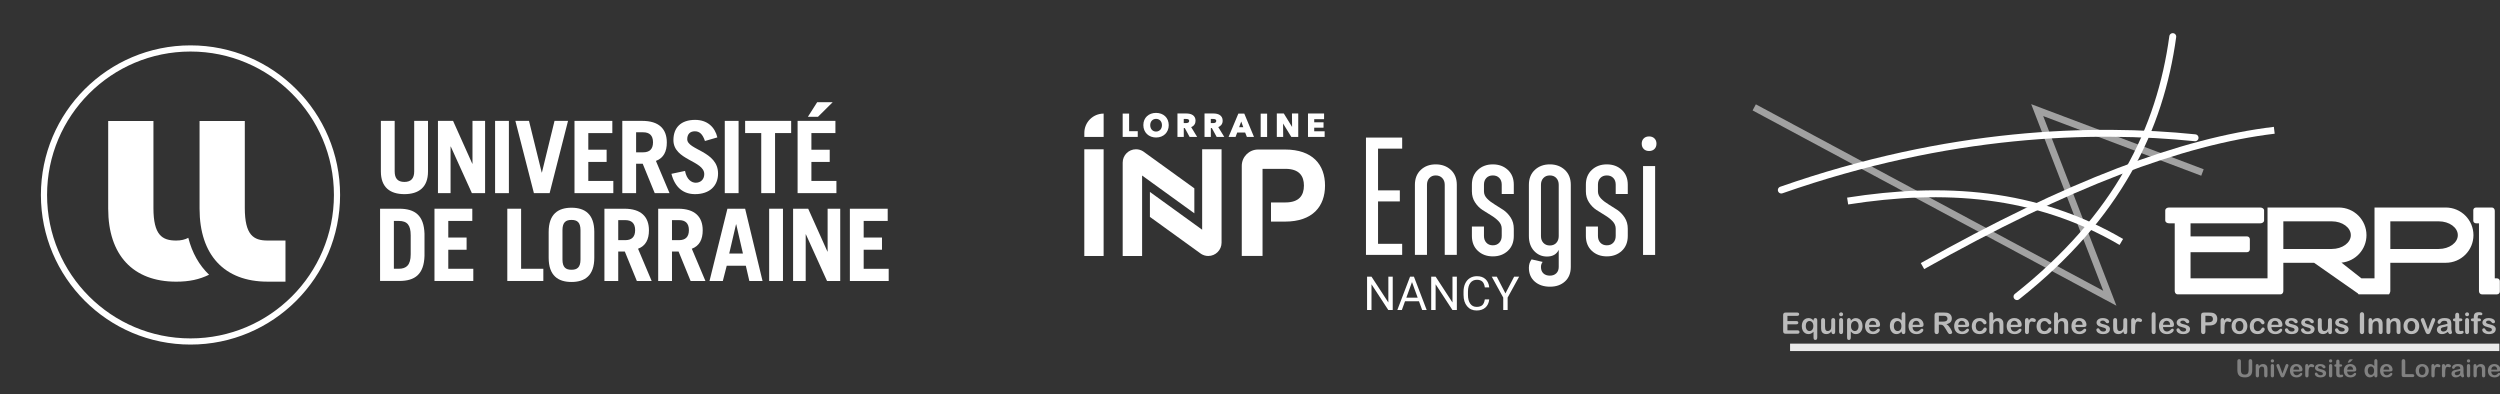 <?xml version="1.0" encoding="UTF-8" standalone="no"?>
<!-- Created with Inkscape (http://www.inkscape.org/) -->

<svg
   width="134.244mm"
   height="21.167mm"
   viewBox="0 0 134.244 21.167"
   version="1.1"
   id="svg1"
   inkscape:version="1.3.2 (091e20e, 2023-11-25)"
   sodipodi:docname="LF2l-Navigation.svg"
   xmlns:inkscape="http://www.inkscape.org/namespaces/inkscape"
   xmlns:sodipodi="http://sodipodi.sourceforge.net/DTD/sodipodi-0.dtd"
   xmlns="http://www.w3.org/2000/svg"
   xmlns:svg="http://www.w3.org/2000/svg">
  <rect x="0" y="0" width="134.244" height="21.167" fill="#333333" stroke="none"/>
  <sodipodi:namedview
     id="namedview1"
     pagecolor="#ffffff"
     bordercolor="#000000"
     borderopacity="0.25"
     inkscape:showpageshadow="2"
     inkscape:pageopacity="0.0"
     inkscape:pagecheckerboard="0"
     inkscape:deskcolor="#d1d1d1"
     inkscape:document-units="mm"
     inkscape:zoom="0.39865671"
     inkscape:cx="154.26807"
     inkscape:cy="-412.63573"
     inkscape:window-width="1840"
     inkscape:window-height="1027"
     inkscape:window-x="0"
     inkscape:window-y="62"
     inkscape:window-maximized="0"
     inkscape:current-layer="layer2" />
  <defs
     id="defs1">
    <clipPath
       clipPathUnits="userSpaceOnUse"
       id="clipPath16">
      <path
         d="M 0,841.89 H 1190.55 V 0 H 0 Z"
         id="path18"
         inkscape:connector-curvature="0" />
    </clipPath>
    <clipPath
       clipPathUnits="userSpaceOnUse"
       id="clipPath2">
      <path
         d="M 0,283.465 H 570.376 V 0 H 0 Z"
         transform="translate(-212.15,-172.329)"
         id="path2" />
    </clipPath>
    <clipPath
       clipPathUnits="userSpaceOnUse"
       id="clipPath4">
      <path
         d="M 0,283.465 H 570.376 V 0 H 0 Z"
         transform="translate(-36.35,-79.126)"
         id="path4" />
    </clipPath>
    <clipPath
       clipPathUnits="userSpaceOnUse"
       id="clipPath6">
      <path
         d="M 0,283.465 H 570.376 V 0 H 0 Z"
         transform="translate(-36.375,-183.373)"
         id="path6" />
    </clipPath>
    <clipPath
       clipPathUnits="userSpaceOnUse"
       id="clipPath8">
      <path
         d="M 0,283.465 H 570.376 V 0 H 0 Z"
         transform="translate(-132.692,-138.347)"
         id="path8" />
    </clipPath>
    <clipPath
       clipPathUnits="userSpaceOnUse"
       id="clipPath10">
      <path
         d="M 0,283.465 H 570.376 V 0 H 0 Z"
         transform="translate(-93.789,-113.344)"
         id="path10" />
    </clipPath>
    <clipPath
       clipPathUnits="userSpaceOnUse"
       id="clipPath12">
      <path
         d="M 0,283.465 H 570.376 V 0 H 0 Z"
         transform="translate(-246.775,-188.278)"
         id="path12" />
    </clipPath>
    <clipPath
       clipPathUnits="userSpaceOnUse"
       id="clipPath14">
      <path
         d="M 0,283.465 H 570.376 V 0 H 0 Z"
         transform="translate(-223.589,-203.882)"
         id="path14" />
    </clipPath>
    <clipPath
       clipPathUnits="userSpaceOnUse"
       id="clipPath16-3">
      <path
         d="M 0,283.465 H 570.376 V 0 H 0 Z"
         id="path16" />
    </clipPath>
    <clipPath
       clipPathUnits="userSpaceOnUse"
       id="clipPath18">
      <path
         d="M 0,283.465 H 570.376 V 0 H 0 Z"
         transform="translate(-175.53,-191.886)"
         id="path18-8" />
    </clipPath>
    <clipPath
       clipPathUnits="userSpaceOnUse"
       id="clipPath20">
      <path
         d="M 0,283.465 H 570.376 V 0 H 0 Z"
         transform="translate(-150.609,-195.691)"
         id="path20" />
    </clipPath>
    <clipPath
       clipPathUnits="userSpaceOnUse"
       id="clipPath22">
      <path
         d="M 0,283.465 H 570.376 V 0 H 0 Z"
         transform="translate(-127.358,-195.897)"
         id="path22" />
    </clipPath>
    <clipPath
       clipPathUnits="userSpaceOnUse"
       id="clipPath24">
      <path
         d="M 0,283.465 H 570.376 V 0 H 0 Z"
         transform="translate(-102.893,-189.619)"
         id="path24" />
    </clipPath>
    <clipPath
       clipPathUnits="userSpaceOnUse"
       id="clipPath26">
      <path
         d="M 0,283.465 H 570.376 V 0 H 0 Z"
         transform="translate(-75.585,-203.804)"
         id="path26" />
    </clipPath>
    <clipPath
       clipPathUnits="userSpaceOnUse"
       id="clipPath29">
      <path
         d="M 0,283.465 H 570.376 V 0 H 0 Z"
         transform="translate(-325.795,-141.435)"
         id="path29" />
    </clipPath>
    <clipPath
       clipPathUnits="userSpaceOnUse"
       id="clipPath31">
      <path
         d="M 0,283.465 H 570.376 V 0 H 0 Z"
         transform="translate(-375.692,-141.582)"
         id="path31" />
    </clipPath>
    <clipPath
       clipPathUnits="userSpaceOnUse"
       id="clipPath33">
      <path
         d="M 0,283.465 H 570.376 V 0 H 0 Z"
         transform="translate(-449.582,-147.379)"
         id="path33" />
    </clipPath>
    <clipPath
       clipPathUnits="userSpaceOnUse"
       id="clipPath35">
      <path
         d="M 0,283.465 H 570.376 V 0 H 0 Z"
         transform="translate(-475.483,-141.582)"
         id="path35" />
    </clipPath>
    <clipPath
       clipPathUnits="userSpaceOnUse"
       id="clipPath37">
      <path
         d="M 0,283.465 H 570.376 V 0 H 0 Z"
         id="path37" />
    </clipPath>
    <clipPath
       clipPathUnits="userSpaceOnUse"
       id="clipPath39">
      <path
         d="M 0,283.465 H 570.376 V 0 H 0 Z"
         transform="translate(-306.38,-31.811)"
         id="path39" />
    </clipPath>
    <clipPath
       clipPathUnits="userSpaceOnUse"
       id="clipPath41">
      <path
         d="M 0,283.465 H 570.376 V 0 H 0 Z"
         transform="translate(-318.287,-42.615)"
         id="path41" />
    </clipPath>
    <clipPath
       clipPathUnits="userSpaceOnUse"
       id="clipPath43">
      <path
         d="M 0,283.465 H 570.376 V 0 H 0 Z"
         transform="translate(-362.525,-31.811)"
         id="path43" />
    </clipPath>
    <clipPath
       clipPathUnits="userSpaceOnUse"
       id="clipPath45">
      <path
         d="M 0,283.465 H 570.376 V 0 H 0 Z"
         transform="translate(-390.879,-41.088)"
         id="path45" />
    </clipPath>
    <clipPath
       clipPathUnits="userSpaceOnUse"
       id="clipPath47">
      <path
         d="M 0,283.465 H 570.376 V 0 H 0 Z"
         transform="translate(-405.056,-46.37)"
         id="path47" />
    </clipPath>
  </defs>
  <g
     inkscape:groupmode="layer"
     id="layer2"
     inkscape:label="Fondo" />
  <g
     inkscape:label="Calque 1"
     inkscape:groupmode="layer"
     id="layer1"
     transform="translate(-60.325,-106.627)">
    <g
       inkscape:export-ydpi="150"
       inkscape:export-xdpi="150"
       inkscape:export-filename="/Users/fabio/Documents/Personal/MdC/Poste-ENSGSI/Figures/logos/UL-ENSGSI-ERPI.png"
       transform="matrix(0.331,0,0,-0.331,-112.341,256.429)"
       id="g7520">
      <g
         id="g7518"
         clip-path="url(#clipPath16)">
        <g
           id="g7434"
           transform="translate(585.678,432.963)">
          <path
             d="m 0,0 v -8.199 c 0,-1.12 0.487,-1.704 1.575,-1.704 1.088,0 1.591,0.584 1.591,1.704 V 0 h 2.24 v -8.215 c 0,-2.581 -1.526,-3.669 -3.831,-3.669 -2.305,0 -3.815,1.088 -3.815,3.669 V 0 Z"
             style="fill:#ffffff;fill-opacity:1;fill-rule:nonzero;stroke:none"
             id="path7432"
             inkscape:connector-curvature="0" />
        </g>
        <g
           id="g7438"
           transform="translate(592.698,421.241)">
          <path
             d="M 0,0 V 11.722 H 2.452 L 5.569,4.773 h 0.033 v 6.949 H 7.647 V 0 H 5.504 L 2.078,7.565 H 2.046 V 0 Z"
             style="fill:#ffffff;fill-opacity:1;fill-rule:nonzero;stroke:none"
             id="path7436"
             inkscape:connector-curvature="0" />
        </g>
        <path
           d="m 601.967,432.963 h 2.239 v -11.722 h -2.239 z"
           style="fill:#ffffff;fill-opacity:1;fill-rule:nonzero;stroke:none"
           id="path7440"
           inkscape:connector-curvature="0" />
        <g
           id="g7444"
           transform="translate(605.26,432.963)">
          <path
             d="M 0,0 H 2.208 L 4.271,-8.377 H 4.303 L 6.349,0 H 8.54 L 5.553,-11.722 H 3.004 Z"
             style="fill:#ffffff;fill-opacity:1;fill-rule:nonzero;stroke:none"
             id="path7442"
             inkscape:connector-curvature="0" />
        </g>
        <g
           id="g7448"
           transform="translate(614.849,421.241)">
          <path
             d="M 0,0 V 11.722 H 6.138 V 9.741 H 2.24 V 7.046 H 5.212 V 5.065 H 2.24 V 1.98 H 6.3 V 0 Z"
             style="fill:#ffffff;fill-opacity:1;fill-rule:nonzero;stroke:none"
             id="path7446"
             inkscape:connector-curvature="0" />
        </g>
        <g
           id="g7452"
           transform="translate(624.844,427.865)">
          <path
             d="m 0,0 h 1.151 c 0.993,0 1.592,0.487 1.592,1.624 0,1.136 -0.599,1.623 -1.592,1.623 H 0 Z M 3.02,-6.624 1.07,-1.851 H 0 V -6.624 H -2.24 V 5.098 h 3.247 c 2.694,0 3.976,-1.299 3.976,-3.507 0,-1.461 -0.518,-2.516 -1.768,-2.987 l 2.208,-5.228 z"
             style="fill:#ffffff;fill-opacity:1;fill-rule:nonzero;stroke:none"
             id="path7450"
             inkscape:connector-curvature="0" />
        </g>
        <g
           id="g7456"
           transform="translate(636.011,429.7)">
          <path
             d="m 0,0 c -0.373,1.104 -0.859,1.575 -1.64,1.575 -0.795,0 -1.233,-0.487 -1.233,-1.283 0,-1.769 5,-1.899 5,-5.568 0,-2.014 -1.38,-3.345 -3.732,-3.345 -1.82,0 -3.233,0.991 -3.833,3.296 l 2.209,0.471 c 0.258,-1.413 1.071,-1.916 1.737,-1.916 0.778,0 1.38,0.52 1.38,1.396 0,2.208 -5.001,2.241 -5.001,5.52 0,2.014 1.202,3.28 3.522,3.28 1.997,0 3.215,-1.185 3.606,-2.842 z"
             style="fill:#ffffff;fill-opacity:1;fill-rule:nonzero;stroke:none"
             id="path7454"
             inkscape:connector-curvature="0" />
        </g>
        <path
           d="m 639.229,432.963 h 2.24 v -11.722 h -2.24 z"
           style="fill:#ffffff;fill-opacity:1;fill-rule:nonzero;stroke:none"
           id="path7458"
           inkscape:connector-curvature="0" />
        <g
           id="g7462"
           transform="translate(649.998,432.963)">
          <path
             d="m 0,0 v -1.98 h -2.613 v -9.742 H -4.854 V -1.98 H -7.468 V 0 Z"
             style="fill:#ffffff;fill-opacity:1;fill-rule:nonzero;stroke:none"
             id="path7460"
             inkscape:connector-curvature="0" />
        </g>
        <g
           id="g7466"
           transform="translate(656.74,435.999)">
          <path
             d="M 0,0 -2.388,-2.37 H -4.026 L -2.518,0 Z m -5.698,-14.758 v 11.722 h 6.136 v -1.981 h -3.896 v -2.695 h 2.971 v -1.98 h -2.971 v -3.085 h 4.059 v -1.981 z"
             style="fill:#ffffff;fill-opacity:1;fill-rule:nonzero;stroke:none"
             id="path7464"
             inkscape:connector-curvature="0" />
        </g>
        <g
           id="g7470"
           transform="translate(585.548,408.973)">
          <path
             d="m 0,0 h 0.779 c 1.234,0 1.949,0.585 1.949,2.338 v 3.085 c 0,1.656 -0.552,2.338 -1.949,2.338 H 0 Z m -2.24,9.741 h 3.117 c 2.565,0 3.994,-1.103 4.091,-4.058 V 2.078 C 4.871,-0.876 3.442,-1.979 0.877,-1.979 H -2.24 Z"
             style="fill:#ffffff;fill-opacity:1;fill-rule:nonzero;stroke:none"
             id="path7468"
             inkscape:connector-curvature="0" />
        </g>
        <g
           id="g7474"
           transform="translate(592.134,406.992)">
          <path
             d="M 0,0 V 11.722 H 6.137 V 9.741 H 2.24 V 7.046 H 5.211 V 5.065 H 2.24 V 1.979 H 6.299 V 0 Z"
             style="fill:#ffffff;fill-opacity:1;fill-rule:nonzero;stroke:none"
             id="path7472"
             inkscape:connector-curvature="0" />
        </g>
        <g
           id="g7478"
           transform="translate(603.948,406.992)">
          <path
             d="M 0,0 V 11.722 H 2.24 V 1.979 H 5.846 V 0 Z"
             style="fill:#ffffff;fill-opacity:1;fill-rule:nonzero;stroke:none"
             id="path7476"
             inkscape:connector-curvature="0" />
        </g>
        <g
           id="g7482"
           transform="translate(612.898,410.467)">
          <path
             d="m 0,0 c 0,-1.299 0.568,-1.656 1.463,-1.656 0.891,0 1.461,0.357 1.461,1.656 v 4.772 c 0,1.299 -0.57,1.657 -1.461,1.657 C 0.568,6.429 0,6.071 0,4.772 Z m -2.239,4.479 c 0,2.891 1.525,3.93 3.702,3.93 2.175,0 3.7,-1.039 3.7,-3.93 V 0.292 c 0,-2.89 -1.525,-3.929 -3.7,-3.929 -2.177,0 -3.702,1.039 -3.702,3.929 z"
             style="fill:#ffffff;fill-opacity:1;fill-rule:nonzero;stroke:none"
             id="path7480"
             inkscape:connector-curvature="0" />
        </g>
        <g
           id="g7486"
           transform="translate(621.944,413.616)">
          <path
             d="m 0,0 h 1.151 c 0.993,0 1.592,0.487 1.592,1.623 0,1.137 -0.599,1.624 -1.592,1.624 H 0 Z M 3.02,-6.624 1.07,-1.851 H 0 V -6.624 H -2.24 V 5.098 h 3.247 c 2.694,0 3.976,-1.299 3.976,-3.507 0,-1.461 -0.518,-2.517 -1.768,-2.987 l 2.208,-5.228 z"
             style="fill:#ffffff;fill-opacity:1;fill-rule:nonzero;stroke:none"
             id="path7484"
             inkscape:connector-curvature="0" />
        </g>
        <g
           id="g7490"
           transform="translate(630.665,413.616)">
          <path
             d="m 0,0 h 1.152 c 0.993,0 1.592,0.487 1.592,1.623 0,1.137 -0.599,1.624 -1.592,1.624 H 0 Z m 3.021,-6.624 -1.95,4.773 H 0 V -6.624 H -2.239 V 5.098 h 3.247 c 2.694,0 3.976,-1.299 3.976,-3.507 0,-1.461 -0.518,-2.517 -1.768,-2.987 l 2.208,-5.228 z"
             style="fill:#ffffff;fill-opacity:1;fill-rule:nonzero;stroke:none"
             id="path7488"
             inkscape:connector-curvature="0" />
        </g>
        <g
           id="g7494"
           transform="translate(639.949,411.44)">
          <path
             d="M 0,0 H 2.226 L 1.138,4.741 H 1.104 Z M -3.197,-4.448 -0.292,7.273 H 2.582 L 5.406,-4.448 H 3.265 l -0.57,2.468 h -3.099 l -0.634,-2.468 z"
             style="fill:#ffffff;fill-opacity:1;fill-rule:nonzero;stroke:none"
             id="path7492"
             inkscape:connector-curvature="0" />
        </g>
        <path
           d="m 646.429,418.714 h 2.24 v -11.722 h -2.24 z"
           style="fill:#ffffff;fill-opacity:1;fill-rule:nonzero;stroke:none"
           id="path7496"
           inkscape:connector-curvature="0" />
        <g
           id="g7500"
           transform="translate(650.312,406.992)">
          <path
             d="M 0,0 V 11.722 H 2.45 L 5.567,4.773 h 0.034 v 6.949 H 7.646 V 0 H 5.504 L 2.077,7.565 H 2.045 V 0 Z"
             style="fill:#ffffff;fill-opacity:1;fill-rule:nonzero;stroke:none"
             id="path7498"
             inkscape:connector-curvature="0" />
        </g>
        <g
           id="g7504"
           transform="translate(659.523,406.992)">
          <path
             d="M 0,0 V 11.722 H 6.137 V 9.741 H 2.239 V 7.046 H 5.211 V 5.065 H 2.239 V 1.979 h 4.06 L 6.299,0 Z"
             style="fill:#ffffff;fill-opacity:1;fill-rule:nonzero;stroke:none"
             id="path7502"
             inkscape:connector-curvature="0" />
        </g>
        <g
           id="g7508"
           transform="translate(576.322,420.943)">
          <path
             d="m 0,0 c 0,-13.125 -10.642,-23.768 -23.768,-23.768 -13.128,0 -23.769,10.643 -23.769,23.768 0,13.127 10.641,23.77 23.769,23.77 C -10.642,23.77 0,13.127 0,0"
             style="fill:none;fill-opacity:1;fill-rule:nonzero;stroke:#ffffff"
             id="path7506"
             inkscape:connector-curvature="0" />
        </g>
        <g
           id="g7512"
           transform="translate(552.197,413.994)">
          <path
             d="m 0,0 c -0.53,-0.289 -1.185,-0.443 -1.967,-0.443 -2.277,0 -3.689,0.881 -3.689,5.277 v 14.118 h -7.34 V 4.732 c 0,-7.529 4.02,-11.847 11.029,-11.847 2.126,0 3.743,0.351 5.337,1.128 C 1.772,-4.464 0.625,-2.452 0,0"
             style="fill:#ffffff;fill-opacity:1;fill-rule:nonzero;stroke:none"
             id="path7510"
             inkscape:connector-curvature="0" />
        </g>
        <g
           id="g7516"
           transform="translate(561.364,418.831)">
          <path
             d="M 0,0 V 14.118 H -7.34 V -0.103 c 0,-7.527 4.022,-11.846 11.029,-11.846 h 2.909 v 6.671 H 3.689 C 1.412,-5.278 0,-4.396 0,0"
             style="fill:#ffffff;fill-opacity:1;fill-rule:nonzero;stroke:none"
             id="path7514"
             inkscape:connector-curvature="0" />
        </g>
      </g>
    </g>
    <g
       transform="matrix(0.265,0,0,0.265,181.701,-180.828)"
       inkscape:export-ydpi="150"
       inkscape:export-xdpi="150"
       inkscape:export-filename="/Users/fabio/Documents/Personal/MdC/Poste-ENSGSI/Figures/logos/UL-ENSGSI-ERPI.png"
       id="g7668">
      <g
         id="g7666">
        <path
           sodipodi:nodetypes="cc"
           inkscape:connector-curvature="0"
           id="path7524"
           d="m -97.071,1123.243 c 33.99,-11.9 63.288,-12.69 83.84,-10.589"
           style="fill:none;fill-rule:evenodd;stroke:#ffffff;stroke-width:1.4;stroke-linecap:round;stroke-linejoin:miter;stroke-miterlimit:4;stroke-dasharray:none;stroke-opacity:1" />
        <path
           sodipodi:nodetypes="cccc"
           inkscape:connector-curvature="0"
           id="path7526"
           d="m -11.733,1119.69 -33.488,-12.644 14.722,38.127 -72.06,-38.68"
           style="fill:none;fill-rule:evenodd;stroke:#ffffff;stroke-width:1.4;stroke-linecap:butt;stroke-linejoin:miter;stroke-miterlimit:4;stroke-dasharray:none;stroke-opacity:0.541" />
        <path
           style="fill:none;fill-rule:evenodd;stroke:#ffffff;stroke-width:1.4;stroke-linecap:butt;stroke-linejoin:miter;stroke-miterlimit:4;stroke-dasharray:none;stroke-opacity:1"
           d="m -83.632,1125.474 c 19.313,-3.031 38.055,-1.892 55.456,8.289"
           id="path7528"
           inkscape:connector-curvature="0"
           sodipodi:nodetypes="cc" />
        <path
           sodipodi:nodetypes="cc"
           inkscape:connector-curvature="0"
           id="path7530"
           d="m -17.751,1092.154 c -2.555,18.672 -11.106,36.509 -31.566,52.687"
           style="fill:none;fill-rule:evenodd;stroke:#ffffff;stroke-width:1.4;stroke-linecap:round;stroke-linejoin:miter;stroke-miterlimit:4;stroke-dasharray:none;stroke-opacity:1" />
        <path
           sodipodi:nodetypes="cc"
           inkscape:connector-curvature="0"
           id="path7532"
           d="m -68.466,1138.652 c 29.514,-16.619 52.574,-25.274 71.285,-27.518"
           style="fill:none;fill-rule:evenodd;stroke:#ffffff;stroke-width:1.4;stroke-linecap:butt;stroke-linejoin:miter;stroke-miterlimit:4;stroke-dasharray:none;stroke-opacity:1" />
        <g
           id="g7618"
           style="font-style:normal;font-variant:normal;font-weight:normal;font-stretch:normal;font-size:15.01px;line-height:117%;font-family:Georgia;-inkscape-font-specification:'Georgia, Normal';text-align:start;letter-spacing:0px;word-spacing:0px;writing-mode:lr-tb;text-anchor:start;fill:#005699;fill-opacity:0.667;stroke:none;stroke-width:1px;stroke-linecap:butt;stroke-linejoin:miter;stroke-opacity:1"
           transform="scale(1.001,0.999)">
          <path
             inkscape:connector-curvature="0"
             id="path7534"
             style="font-style:normal;font-variant:normal;font-weight:normal;font-stretch:normal;font-size:6.004px;font-family:'Arial Rounded MT Bold';-inkscape-font-specification:'Arial Rounded MT Bold, ';fill:#ffffff;fill-opacity:0.667"
             d="m -93.772,1149.891 h -1.961 v 1.055 h 1.806 q 0.199,0 0.296,0.091 0.1,0.088 0.1,0.234 0,0.147 -0.097,0.24 -0.097,0.091 -0.299,0.091 h -1.806 v 1.222 h 2.029 q 0.205,0 0.308,0.097 0.106,0.094 0.106,0.252 0,0.152 -0.106,0.249 -0.103,0.094 -0.308,0.094 h -2.366 q -0.284,0 -0.41,-0.126 -0.123,-0.126 -0.123,-0.407 v -3.231 q 0,-0.188 0.056,-0.305 0.056,-0.12 0.173,-0.173 0.12,-0.056 0.305,-0.056 h 2.298 q 0.208,0 0.308,0.094 0.103,0.091 0.103,0.24 0,0.152 -0.103,0.246 -0.1,0.091 -0.308,0.091 z" />
          <path
             inkscape:connector-curvature="0"
             id="path7536"
             style="font-style:normal;font-variant:normal;font-weight:normal;font-stretch:normal;font-size:6.004px;font-family:'Arial Rounded MT Bold';-inkscape-font-specification:'Arial Rounded MT Bold, ';fill:#ffffff;fill-opacity:0.667"
             d="m -90.456,1154.244 v -1.129 q -0.232,0.232 -0.484,0.355 -0.249,0.12 -0.554,0.12 -0.372,0 -0.68,-0.196 -0.305,-0.196 -0.481,-0.563 -0.173,-0.369 -0.173,-0.868 0,-0.51 0.176,-0.874 0.176,-0.366 0.487,-0.557 0.314,-0.191 0.695,-0.191 0.322,0 0.578,0.135 0.255,0.132 0.437,0.405 v -0.097 q 0,-0.22 0.106,-0.334 0.106,-0.114 0.273,-0.114 0.167,0 0.273,0.114 0.106,0.111 0.106,0.334 v 3.459 q 0,0.533 -0.378,0.533 -0.235,0 -0.308,-0.144 -0.07,-0.144 -0.07,-0.39 z m -1.568,-2.287 q 0,0.323 0.103,0.557 0.106,0.232 0.276,0.346 0.17,0.111 0.366,0.111 0.214,0 0.393,-0.111 0.179,-0.114 0.287,-0.346 0.108,-0.232 0.108,-0.572 0,-0.24 -0.065,-0.434 -0.062,-0.194 -0.17,-0.32 -0.108,-0.129 -0.249,-0.191 -0.141,-0.064 -0.299,-0.064 -0.322,0 -0.536,0.267 -0.214,0.267 -0.214,0.756 z" />
          <path
             inkscape:connector-curvature="0"
             id="path7538"
             style="font-style:normal;font-variant:normal;font-weight:normal;font-stretch:normal;font-size:6.004px;font-family:'Arial Rounded MT Bold';-inkscape-font-specification:'Arial Rounded MT Bold, ';fill:#ffffff;fill-opacity:0.667"
             d="m -86.818,1153.139 v -0.103 q -0.144,0.182 -0.302,0.305 -0.158,0.123 -0.346,0.182 -0.188,0.062 -0.428,0.062 -0.29,0 -0.522,-0.12 -0.229,-0.12 -0.355,-0.331 -0.15,-0.255 -0.15,-0.733 v -1.586 q 0,-0.24 0.108,-0.358 0.108,-0.12 0.287,-0.12 0.182,0 0.293,0.12 0.111,0.12 0.111,0.358 v 1.281 q 0,0.279 0.047,0.469 0.047,0.188 0.167,0.296 0.123,0.105 0.331,0.105 0.202,0 0.381,-0.12 0.179,-0.12 0.261,-0.314 0.067,-0.17 0.067,-0.745 v -0.973 q 0,-0.237 0.111,-0.358 0.111,-0.12 0.29,-0.12 0.179,0 0.287,0.12 0.108,0.117 0.108,0.358 v 2.319 q 0,0.229 -0.106,0.343 -0.103,0.114 -0.267,0.114 -0.164,0 -0.273,-0.117 -0.106,-0.12 -0.106,-0.334 z" />
          <path
             inkscape:connector-curvature="0"
             id="path7540"
             style="font-style:normal;font-variant:normal;font-weight:normal;font-stretch:normal;font-size:6.004px;font-family:'Arial Rounded MT Bold';-inkscape-font-specification:'Arial Rounded MT Bold, ';fill:#ffffff;fill-opacity:0.667"
             d="m -84.472,1150.791 v 2.313 q 0,0.24 -0.114,0.363 -0.114,0.123 -0.29,0.123 -0.176,0 -0.287,-0.126 -0.108,-0.126 -0.108,-0.361 v -2.29 q 0,-0.237 0.108,-0.358 0.111,-0.12 0.287,-0.12 0.176,0 0.29,0.12 0.114,0.12 0.114,0.334 z m -0.396,-0.827 q -0.167,0 -0.287,-0.103 -0.117,-0.103 -0.117,-0.29 0,-0.17 0.12,-0.279 0.123,-0.111 0.284,-0.111 0.155,0 0.276,0.1 0.12,0.1 0.12,0.29 0,0.185 -0.117,0.29 -0.117,0.103 -0.279,0.103 z" />
          <path
             inkscape:connector-curvature="0"
             id="path7542"
             style="font-style:normal;font-variant:normal;font-weight:normal;font-stretch:normal;font-size:6.004px;font-family:'Arial Rounded MT Bold';-inkscape-font-specification:'Arial Rounded MT Bold, ';fill:#ffffff;fill-opacity:0.667"
             d="m -82.904,1150.785 v 0.097 q 0.226,-0.279 0.469,-0.407 0.243,-0.132 0.551,-0.132 0.369,0 0.68,0.191 0.311,0.191 0.49,0.557 0.182,0.366 0.182,0.868 0,0.369 -0.106,0.68 -0.103,0.308 -0.284,0.519 -0.182,0.208 -0.431,0.323 -0.246,0.111 -0.531,0.111 -0.343,0 -0.578,-0.138 -0.232,-0.138 -0.443,-0.405 v 1.202 q 0,0.528 -0.384,0.528 -0.226,0 -0.299,-0.138 -0.073,-0.135 -0.073,-0.396 v -3.454 q 0,-0.229 0.1,-0.34 0.1,-0.114 0.273,-0.114 0.17,0 0.276,0.117 0.108,0.114 0.108,0.331 z m 1.568,1.164 q 0,-0.317 -0.097,-0.542 -0.097,-0.229 -0.27,-0.349 -0.17,-0.123 -0.378,-0.123 -0.331,0 -0.56,0.261 -0.226,0.261 -0.226,0.768 0,0.478 0.226,0.745 0.226,0.264 0.56,0.264 0.199,0 0.369,-0.114 0.17,-0.117 0.273,-0.349 0.103,-0.232 0.103,-0.56 z" />
          <path
             inkscape:connector-curvature="0"
             id="path7544"
             style="font-style:normal;font-variant:normal;font-weight:normal;font-stretch:normal;font-size:6.004px;font-family:'Arial Rounded MT Bold';-inkscape-font-specification:'Arial Rounded MT Bold, ';fill:#ffffff;fill-opacity:0.667"
             d="m -77.645,1152.16 h -1.565 q 0.003,0.273 0.108,0.481 0.108,0.208 0.284,0.314 0.179,0.105 0.393,0.105 0.144,0 0.261,-0.032 0.12,-0.035 0.232,-0.106 0.111,-0.073 0.205,-0.155 0.094,-0.082 0.243,-0.223 0.062,-0.053 0.176,-0.053 0.123,0 0.199,0.067 0.076,0.067 0.076,0.191 0,0.108 -0.085,0.255 -0.085,0.144 -0.258,0.279 -0.17,0.132 -0.431,0.22 -0.258,0.088 -0.595,0.088 -0.771,0 -1.199,-0.44 -0.428,-0.44 -0.428,-1.193 0,-0.355 0.106,-0.657 0.106,-0.305 0.308,-0.522 0.202,-0.217 0.498,-0.331 0.296,-0.117 0.657,-0.117 0.469,0 0.803,0.199 0.337,0.196 0.504,0.51 0.167,0.314 0.167,0.639 0,0.302 -0.173,0.393 -0.173,0.088 -0.487,0.088 z m -1.565,-0.454 h 1.451 q -0.029,-0.41 -0.223,-0.613 -0.191,-0.205 -0.504,-0.205 -0.299,0 -0.493,0.208 -0.191,0.205 -0.232,0.61 z" />
          <path
             inkscape:connector-curvature="0"
             id="path7546"
             style="font-style:normal;font-variant:normal;font-weight:normal;font-stretch:normal;font-size:6.004px;font-family:'Arial Rounded MT Bold';-inkscape-font-specification:'Arial Rounded MT Bold, ';fill:#ffffff;fill-opacity:0.667"
             d="m -72.62,1153.133 v -0.079 q -0.161,0.185 -0.32,0.302 -0.155,0.114 -0.34,0.173 -0.182,0.062 -0.399,0.062 -0.287,0 -0.534,-0.12 -0.243,-0.123 -0.422,-0.349 -0.179,-0.226 -0.273,-0.531 -0.091,-0.305 -0.091,-0.66 0,-0.75 0.366,-1.17 0.366,-0.419 0.965,-0.419 0.346,0 0.583,0.12 0.237,0.117 0.463,0.363 v -1.181 q 0,-0.246 0.097,-0.372 0.1,-0.126 0.281,-0.126 0.182,0 0.279,0.117 0.1,0.114 0.1,0.34 v 3.53 q 0,0.229 -0.106,0.343 -0.106,0.114 -0.273,0.114 -0.164,0 -0.273,-0.117 -0.106,-0.12 -0.106,-0.34 z m -1.574,-1.176 q 0,0.325 0.1,0.554 0.103,0.229 0.279,0.346 0.176,0.114 0.384,0.114 0.211,0 0.384,-0.108 0.176,-0.111 0.279,-0.337 0.106,-0.229 0.106,-0.569 0,-0.32 -0.106,-0.548 -0.103,-0.232 -0.281,-0.352 -0.176,-0.123 -0.387,-0.123 -0.22,0 -0.393,0.126 -0.173,0.123 -0.27,0.358 -0.094,0.232 -0.094,0.539 z" />
          <path
             inkscape:connector-curvature="0"
             id="path7548"
             style="font-style:normal;font-variant:normal;font-weight:normal;font-stretch:normal;font-size:6.004px;font-family:'Arial Rounded MT Bold';-inkscape-font-specification:'Arial Rounded MT Bold, ';fill:#ffffff;fill-opacity:0.667"
             d="m -68.838,1152.16 h -1.565 q 0.003,0.273 0.108,0.481 0.108,0.208 0.284,0.314 0.179,0.105 0.393,0.105 0.144,0 0.261,-0.032 0.12,-0.035 0.232,-0.106 0.111,-0.073 0.205,-0.155 0.094,-0.082 0.243,-0.223 0.062,-0.053 0.176,-0.053 0.123,0 0.199,0.067 0.076,0.067 0.076,0.191 0,0.108 -0.085,0.255 -0.085,0.144 -0.258,0.279 -0.17,0.132 -0.431,0.22 -0.258,0.088 -0.595,0.088 -0.771,0 -1.199,-0.44 -0.428,-0.44 -0.428,-1.193 0,-0.355 0.106,-0.657 0.106,-0.305 0.308,-0.522 0.202,-0.217 0.498,-0.331 0.296,-0.117 0.657,-0.117 0.469,0 0.803,0.199 0.337,0.196 0.504,0.51 0.167,0.314 0.167,0.639 0,0.302 -0.173,0.393 -0.173,0.088 -0.487,0.088 z m -1.565,-0.454 h 1.451 q -0.029,-0.41 -0.223,-0.613 -0.191,-0.205 -0.504,-0.205 -0.299,0 -0.493,0.208 -0.191,0.205 -0.232,0.61 z" />
          <path
             inkscape:connector-curvature="0"
             id="path7550"
             style="font-style:normal;font-variant:normal;font-weight:normal;font-stretch:normal;font-size:6.004px;font-family:'Arial Rounded MT Bold';-inkscape-font-specification:'Arial Rounded MT Bold, ';fill:#ffffff;fill-opacity:0.667"
             d="m -64.781,1151.679 h -0.305 v 1.381 q 0,0.273 -0.12,0.402 -0.12,0.129 -0.314,0.129 -0.208,0 -0.322,-0.135 -0.114,-0.135 -0.114,-0.396 v -3.307 q 0,-0.281 0.126,-0.407 0.126,-0.126 0.407,-0.126 h 1.416 q 0.293,0 0.501,0.026 0.208,0.023 0.375,0.1 0.202,0.085 0.358,0.243 0.155,0.158 0.235,0.369 0.082,0.208 0.082,0.443 0,0.481 -0.273,0.768 -0.27,0.287 -0.821,0.407 0.232,0.123 0.443,0.363 0.211,0.24 0.375,0.513 0.167,0.27 0.258,0.489 0.094,0.217 0.094,0.299 0,0.085 -0.056,0.17 -0.053,0.082 -0.147,0.129 -0.094,0.05 -0.217,0.05 -0.147,0 -0.246,-0.07 -0.1,-0.067 -0.173,-0.173 -0.07,-0.105 -0.193,-0.311 l -0.349,-0.58 q -0.188,-0.32 -0.337,-0.487 -0.147,-0.167 -0.299,-0.229 -0.152,-0.062 -0.384,-0.062 z m 0.498,-1.806 h -0.803 v 1.181 h 0.78 q 0.314,0 0.528,-0.053 0.214,-0.056 0.325,-0.185 0.114,-0.132 0.114,-0.361 0,-0.179 -0.091,-0.314 -0.091,-0.138 -0.252,-0.205 -0.152,-0.064 -0.601,-0.064 z" />
          <path
             inkscape:connector-curvature="0"
             id="path7552"
             style="font-style:normal;font-variant:normal;font-weight:normal;font-stretch:normal;font-size:6.004px;font-family:'Arial Rounded MT Bold';-inkscape-font-specification:'Arial Rounded MT Bold, ';fill:#ffffff;fill-opacity:0.667"
             d="m -59.603,1152.16 h -1.565 q 0.003,0.273 0.108,0.481 0.108,0.208 0.284,0.314 0.179,0.105 0.393,0.105 0.144,0 0.261,-0.032 0.12,-0.035 0.232,-0.106 0.111,-0.073 0.205,-0.155 0.094,-0.082 0.243,-0.223 0.062,-0.053 0.176,-0.053 0.123,0 0.199,0.067 0.076,0.067 0.076,0.191 0,0.108 -0.085,0.255 -0.085,0.144 -0.258,0.279 -0.17,0.132 -0.431,0.22 -0.258,0.088 -0.595,0.088 -0.771,0 -1.199,-0.44 -0.428,-0.44 -0.428,-1.193 0,-0.355 0.106,-0.657 0.106,-0.305 0.308,-0.522 0.202,-0.217 0.498,-0.331 0.296,-0.117 0.657,-0.117 0.469,0 0.803,0.199 0.337,0.196 0.504,0.51 0.167,0.314 0.167,0.639 0,0.302 -0.173,0.393 -0.173,0.088 -0.487,0.088 z m -1.565,-0.454 h 1.451 q -0.029,-0.41 -0.223,-0.613 -0.191,-0.205 -0.504,-0.205 -0.299,0 -0.493,0.208 -0.191,0.205 -0.232,0.61 z" />
          <path
             inkscape:connector-curvature="0"
             id="path7554"
             style="font-style:normal;font-variant:normal;font-weight:normal;font-stretch:normal;font-size:6.004px;font-family:'Arial Rounded MT Bold';-inkscape-font-specification:'Arial Rounded MT Bold, ';fill:#ffffff;fill-opacity:0.667"
             d="m -55.397,1152.6 q 0,0.149 -0.091,0.32 -0.088,0.17 -0.273,0.325 -0.182,0.152 -0.46,0.246 -0.279,0.094 -0.627,0.094 -0.742,0 -1.158,-0.431 -0.416,-0.434 -0.416,-1.161 0,-0.492 0.191,-0.871 0.191,-0.378 0.551,-0.583 0.361,-0.208 0.862,-0.208 0.311,0 0.569,0.091 0.261,0.091 0.44,0.235 0.182,0.144 0.276,0.308 0.097,0.161 0.097,0.302 0,0.144 -0.108,0.243 -0.106,0.1 -0.258,0.1 -0.1,0 -0.167,-0.05 -0.065,-0.053 -0.147,-0.167 -0.147,-0.223 -0.308,-0.334 -0.158,-0.111 -0.405,-0.111 -0.355,0 -0.572,0.279 -0.217,0.276 -0.217,0.756 0,0.226 0.056,0.416 0.056,0.188 0.161,0.322 0.106,0.132 0.255,0.202 0.15,0.067 0.328,0.067 0.24,0 0.41,-0.111 0.173,-0.111 0.305,-0.34 0.073,-0.135 0.158,-0.211 0.085,-0.076 0.208,-0.076 0.147,0 0.243,0.111 0.097,0.111 0.097,0.237 z" />
          <path
             inkscape:connector-curvature="0"
             id="path7556"
             style="font-style:normal;font-variant:normal;font-weight:normal;font-stretch:normal;font-size:6.004px;font-family:'Arial Rounded MT Bold';-inkscape-font-specification:'Arial Rounded MT Bold, ';fill:#ffffff;fill-opacity:0.667"
             d="m -54.066,1149.633 v 1.187 q 0.152,-0.176 0.296,-0.279 0.147,-0.103 0.322,-0.152 0.176,-0.053 0.378,-0.053 0.305,0 0.539,0.129 0.237,0.129 0.372,0.375 0.085,0.144 0.114,0.322 0.029,0.176 0.029,0.407 v 1.533 q 0,0.24 -0.111,0.363 -0.108,0.123 -0.29,0.123 -0.396,0 -0.396,-0.487 v -1.351 q 0,-0.384 -0.114,-0.589 -0.114,-0.208 -0.434,-0.208 -0.214,0 -0.387,0.123 -0.17,0.12 -0.255,0.331 -0.065,0.179 -0.065,0.636 v 1.058 q 0,0.237 -0.108,0.363 -0.106,0.123 -0.296,0.123 -0.396,0 -0.396,-0.487 v -3.471 q 0,-0.243 0.103,-0.363 0.106,-0.123 0.293,-0.123 0.191,0 0.296,0.123 0.108,0.123 0.108,0.363 z" />
          <path
             inkscape:connector-curvature="0"
             id="path7558"
             style="font-style:normal;font-variant:normal;font-weight:normal;font-stretch:normal;font-size:6.004px;font-family:'Arial Rounded MT Bold';-inkscape-font-specification:'Arial Rounded MT Bold, ';fill:#ffffff;fill-opacity:0.667"
             d="m -48.973,1152.16 h -1.565 q 0.003,0.273 0.108,0.481 0.108,0.208 0.284,0.314 0.179,0.105 0.393,0.105 0.144,0 0.261,-0.032 0.12,-0.035 0.232,-0.106 0.111,-0.073 0.205,-0.155 0.094,-0.082 0.243,-0.223 0.062,-0.053 0.176,-0.053 0.123,0 0.199,0.067 0.076,0.067 0.076,0.191 0,0.108 -0.085,0.255 -0.085,0.144 -0.258,0.279 -0.17,0.132 -0.431,0.22 -0.258,0.088 -0.595,0.088 -0.771,0 -1.199,-0.44 -0.428,-0.44 -0.428,-1.193 0,-0.355 0.106,-0.657 0.106,-0.305 0.308,-0.522 0.202,-0.217 0.498,-0.331 0.296,-0.117 0.657,-0.117 0.469,0 0.803,0.199 0.337,0.196 0.504,0.51 0.167,0.314 0.167,0.639 0,0.302 -0.173,0.393 -0.173,0.088 -0.487,0.088 z m -1.565,-0.454 h 1.451 q -0.029,-0.41 -0.223,-0.613 -0.191,-0.205 -0.504,-0.205 -0.299,0 -0.493,0.208 -0.191,0.205 -0.232,0.61 z" />
          <path
             inkscape:connector-curvature="0"
             id="path7560"
             style="font-style:normal;font-variant:normal;font-weight:normal;font-stretch:normal;font-size:6.004px;font-family:'Arial Rounded MT Bold';-inkscape-font-specification:'Arial Rounded MT Bold, ';fill:#ffffff;fill-opacity:0.667"
             d="m -46.848,1152.436 v 0.668 q 0,0.243 -0.114,0.366 -0.114,0.12 -0.29,0.12 -0.173,0 -0.284,-0.123 -0.111,-0.123 -0.111,-0.363 v -2.228 q 0,-0.539 0.39,-0.539 0.199,0 0.287,0.126 0.088,0.126 0.097,0.372 0.144,-0.246 0.293,-0.372 0.152,-0.126 0.405,-0.126 0.252,0 0.49,0.126 0.237,0.126 0.237,0.334 0,0.147 -0.103,0.243 -0.1,0.094 -0.217,0.094 -0.044,0 -0.214,-0.053 -0.167,-0.056 -0.296,-0.056 -0.176,0 -0.287,0.094 -0.111,0.091 -0.173,0.273 -0.062,0.182 -0.085,0.434 -0.023,0.249 -0.023,0.61 z" />
          <path
             inkscape:connector-curvature="0"
             id="path7562"
             style="font-style:normal;font-variant:normal;font-weight:normal;font-stretch:normal;font-size:6.004px;font-family:'Arial Rounded MT Bold';-inkscape-font-specification:'Arial Rounded MT Bold, ';fill:#ffffff;fill-opacity:0.667"
             d="m -42.281,1152.6 q 0,0.149 -0.091,0.32 -0.088,0.17 -0.273,0.325 -0.182,0.152 -0.46,0.246 -0.279,0.094 -0.627,0.094 -0.742,0 -1.158,-0.431 -0.416,-0.434 -0.416,-1.161 0,-0.492 0.191,-0.871 0.191,-0.378 0.551,-0.583 0.361,-0.208 0.862,-0.208 0.311,0 0.569,0.091 0.261,0.091 0.44,0.235 0.182,0.144 0.276,0.308 0.097,0.161 0.097,0.302 0,0.144 -0.108,0.243 -0.106,0.1 -0.258,0.1 -0.1,0 -0.167,-0.05 -0.065,-0.053 -0.147,-0.167 -0.147,-0.223 -0.308,-0.334 -0.158,-0.111 -0.405,-0.111 -0.355,0 -0.572,0.279 -0.217,0.276 -0.217,0.756 0,0.226 0.056,0.416 0.056,0.188 0.161,0.322 0.106,0.132 0.255,0.202 0.15,0.067 0.328,0.067 0.24,0 0.41,-0.111 0.173,-0.111 0.305,-0.34 0.073,-0.135 0.158,-0.211 0.085,-0.076 0.208,-0.076 0.147,0 0.243,0.111 0.097,0.111 0.097,0.237 z" />
          <path
             inkscape:connector-curvature="0"
             id="path7564"
             style="font-style:normal;font-variant:normal;font-weight:normal;font-stretch:normal;font-size:6.004px;font-family:'Arial Rounded MT Bold';-inkscape-font-specification:'Arial Rounded MT Bold, ';fill:#ffffff;fill-opacity:0.667"
             d="m -40.955,1149.633 v 1.187 q 0.152,-0.176 0.296,-0.279 0.147,-0.103 0.322,-0.152 0.176,-0.053 0.378,-0.053 0.305,0 0.539,0.129 0.237,0.129 0.372,0.375 0.085,0.144 0.114,0.322 0.029,0.176 0.029,0.407 v 1.533 q 0,0.24 -0.111,0.363 -0.108,0.123 -0.29,0.123 -0.396,0 -0.396,-0.487 v -1.351 q 0,-0.384 -0.114,-0.589 -0.114,-0.208 -0.434,-0.208 -0.214,0 -0.387,0.123 -0.17,0.12 -0.255,0.331 -0.064,0.179 -0.064,0.636 v 1.058 q 0,0.237 -0.108,0.363 -0.106,0.123 -0.296,0.123 -0.396,0 -0.396,-0.487 v -3.471 q 0,-0.243 0.103,-0.363 0.106,-0.123 0.293,-0.123 0.191,0 0.296,0.123 0.108,0.123 0.108,0.363 z" />
          <path
             inkscape:connector-curvature="0"
             id="path7566"
             style="font-style:normal;font-variant:normal;font-weight:normal;font-stretch:normal;font-size:6.004px;font-family:'Arial Rounded MT Bold';-inkscape-font-specification:'Arial Rounded MT Bold, ';fill:#ffffff;fill-opacity:0.667"
             d="m -35.863,1152.16 h -1.565 q 0.003,0.273 0.108,0.481 0.108,0.208 0.284,0.314 0.179,0.105 0.393,0.105 0.144,0 0.261,-0.032 0.12,-0.035 0.232,-0.106 0.111,-0.073 0.205,-0.155 0.094,-0.082 0.243,-0.223 0.062,-0.053 0.176,-0.053 0.123,0 0.199,0.067 0.076,0.067 0.076,0.191 0,0.108 -0.085,0.255 -0.085,0.144 -0.258,0.279 -0.17,0.132 -0.431,0.22 -0.258,0.088 -0.595,0.088 -0.771,0 -1.199,-0.44 -0.428,-0.44 -0.428,-1.193 0,-0.355 0.106,-0.657 0.106,-0.305 0.308,-0.522 0.202,-0.217 0.498,-0.331 0.296,-0.117 0.657,-0.117 0.469,0 0.803,0.199 0.337,0.196 0.504,0.51 0.167,0.314 0.167,0.639 0,0.302 -0.173,0.393 -0.173,0.088 -0.487,0.088 z m -1.565,-0.454 h 1.451 q -0.029,-0.41 -0.223,-0.613 -0.191,-0.205 -0.504,-0.205 -0.299,0 -0.493,0.208 -0.191,0.205 -0.232,0.61 z" />
          <path
             inkscape:connector-curvature="0"
             id="path7568"
             style="font-style:normal;font-variant:normal;font-weight:normal;font-stretch:normal;font-size:6.004px;font-family:'Arial Rounded MT Bold';-inkscape-font-specification:'Arial Rounded MT Bold, ';fill:#ffffff;fill-opacity:0.667"
             d="m -30.454,1152.544 q 0,0.331 -0.161,0.569 -0.161,0.234 -0.478,0.358 -0.314,0.12 -0.765,0.12 -0.431,0 -0.739,-0.132 -0.308,-0.132 -0.454,-0.328 -0.147,-0.199 -0.147,-0.399 0,-0.132 0.094,-0.226 0.094,-0.094 0.237,-0.094 0.126,0 0.193,0.062 0.067,0.062 0.129,0.173 0.123,0.214 0.293,0.32 0.173,0.105 0.469,0.105 0.24,0 0.393,-0.105 0.155,-0.108 0.155,-0.246 0,-0.211 -0.161,-0.308 -0.158,-0.097 -0.525,-0.185 -0.413,-0.103 -0.674,-0.214 -0.258,-0.114 -0.413,-0.299 -0.155,-0.185 -0.155,-0.454 0,-0.24 0.144,-0.454 0.144,-0.214 0.422,-0.34 0.281,-0.129 0.677,-0.129 0.311,0 0.557,0.065 0.249,0.064 0.413,0.173 0.167,0.108 0.252,0.24 0.088,0.132 0.088,0.258 0,0.138 -0.094,0.226 -0.091,0.088 -0.261,0.088 -0.123,0 -0.211,-0.07 -0.085,-0.07 -0.196,-0.211 -0.091,-0.117 -0.214,-0.188 -0.123,-0.07 -0.334,-0.07 -0.217,0 -0.361,0.094 -0.144,0.091 -0.144,0.229 0,0.126 0.106,0.208 0.106,0.079 0.284,0.132 0.179,0.053 0.493,0.129 0.372,0.091 0.607,0.217 0.237,0.126 0.358,0.299 0.123,0.17 0.123,0.39 z" />
          <path
             inkscape:connector-curvature="0"
             id="path7570"
             style="font-style:normal;font-variant:normal;font-weight:normal;font-stretch:normal;font-size:6.004px;font-family:'Arial Rounded MT Bold';-inkscape-font-specification:'Arial Rounded MT Bold, ';fill:#ffffff;fill-opacity:0.667"
             d="m -27.693,1153.139 v -0.103 q -0.144,0.182 -0.302,0.305 -0.158,0.123 -0.346,0.182 -0.188,0.062 -0.428,0.062 -0.29,0 -0.522,-0.12 -0.229,-0.12 -0.355,-0.331 -0.15,-0.255 -0.15,-0.733 v -1.586 q 0,-0.24 0.108,-0.358 0.108,-0.12 0.287,-0.12 0.182,0 0.293,0.12 0.111,0.12 0.111,0.358 v 1.281 q 0,0.279 0.047,0.469 0.047,0.188 0.167,0.296 0.123,0.105 0.331,0.105 0.202,0 0.381,-0.12 0.179,-0.12 0.261,-0.314 0.067,-0.17 0.067,-0.745 v -0.973 q 0,-0.237 0.111,-0.358 0.111,-0.12 0.29,-0.12 0.179,0 0.287,0.12 0.108,0.117 0.108,0.358 v 2.319 q 0,0.229 -0.106,0.343 -0.103,0.114 -0.267,0.114 -0.164,0 -0.273,-0.117 -0.106,-0.12 -0.106,-0.334 z" />
          <path
             inkscape:connector-curvature="0"
             id="path7572"
             style="font-style:normal;font-variant:normal;font-weight:normal;font-stretch:normal;font-size:6.004px;font-family:'Arial Rounded MT Bold';-inkscape-font-specification:'Arial Rounded MT Bold, ';fill:#ffffff;fill-opacity:0.667"
             d="m -25.353,1152.436 v 0.668 q 0,0.243 -0.114,0.366 -0.114,0.12 -0.29,0.12 -0.173,0 -0.284,-0.123 -0.111,-0.123 -0.111,-0.363 v -2.228 q 0,-0.539 0.39,-0.539 0.199,0 0.287,0.126 0.088,0.126 0.097,0.372 0.144,-0.246 0.293,-0.372 0.152,-0.126 0.405,-0.126 0.252,0 0.49,0.126 0.237,0.126 0.237,0.334 0,0.147 -0.103,0.243 -0.1,0.094 -0.217,0.094 -0.044,0 -0.214,-0.053 -0.167,-0.056 -0.296,-0.056 -0.176,0 -0.287,0.094 -0.111,0.091 -0.173,0.273 -0.062,0.182 -0.085,0.434 -0.023,0.249 -0.023,0.61 z" />
          <path
             inkscape:connector-curvature="0"
             id="path7574"
             style="font-style:normal;font-variant:normal;font-weight:normal;font-stretch:normal;font-size:6.004px;font-family:'Arial Rounded MT Bold';-inkscape-font-specification:'Arial Rounded MT Bold, ';fill:#ffffff;fill-opacity:0.667"
             d="m -22.008,1153.104 v -3.471 q 0,-0.24 0.106,-0.363 0.108,-0.123 0.29,-0.123 0.182,0 0.293,0.123 0.111,0.12 0.111,0.363 v 3.471 q 0,0.243 -0.114,0.366 -0.111,0.12 -0.29,0.12 -0.176,0 -0.287,-0.126 -0.108,-0.126 -0.108,-0.361 z" />
          <path
             inkscape:connector-curvature="0"
             id="path7576"
             style="font-style:normal;font-variant:normal;font-weight:normal;font-stretch:normal;font-size:6.004px;font-family:'Arial Rounded MT Bold';-inkscape-font-specification:'Arial Rounded MT Bold, ';fill:#ffffff;fill-opacity:0.667"
             d="m -18.145,1152.16 h -1.565 q 0.003,0.273 0.108,0.481 0.108,0.208 0.284,0.314 0.179,0.105 0.393,0.105 0.144,0 0.261,-0.032 0.12,-0.035 0.232,-0.106 0.111,-0.073 0.205,-0.155 0.094,-0.082 0.243,-0.223 0.062,-0.053 0.176,-0.053 0.123,0 0.199,0.067 0.076,0.067 0.076,0.191 0,0.108 -0.085,0.255 -0.085,0.144 -0.258,0.279 -0.17,0.132 -0.431,0.22 -0.258,0.088 -0.595,0.088 -0.771,0 -1.199,-0.44 -0.428,-0.44 -0.428,-1.193 0,-0.355 0.106,-0.657 0.106,-0.305 0.308,-0.522 0.202,-0.217 0.498,-0.331 0.296,-0.117 0.657,-0.117 0.469,0 0.803,0.199 0.337,0.196 0.504,0.51 0.167,0.314 0.167,0.639 0,0.302 -0.173,0.393 -0.173,0.088 -0.487,0.088 z m -1.565,-0.454 h 1.451 q -0.029,-0.41 -0.223,-0.613 -0.191,-0.205 -0.504,-0.205 -0.299,0 -0.493,0.208 -0.191,0.205 -0.232,0.61 z" />
          <path
             inkscape:connector-curvature="0"
             id="path7578"
             style="font-style:normal;font-variant:normal;font-weight:normal;font-stretch:normal;font-size:6.004px;font-family:'Arial Rounded MT Bold';-inkscape-font-specification:'Arial Rounded MT Bold, ';fill:#ffffff;fill-opacity:0.667"
             d="m -14.237,1152.544 q 0,0.331 -0.161,0.569 -0.161,0.234 -0.478,0.358 -0.314,0.12 -0.765,0.12 -0.431,0 -0.739,-0.132 -0.308,-0.132 -0.454,-0.328 -0.147,-0.199 -0.147,-0.399 0,-0.132 0.094,-0.226 0.094,-0.094 0.237,-0.094 0.126,0 0.193,0.062 0.067,0.062 0.129,0.173 0.123,0.214 0.293,0.32 0.173,0.105 0.469,0.105 0.24,0 0.393,-0.105 0.155,-0.108 0.155,-0.246 0,-0.211 -0.161,-0.308 -0.158,-0.097 -0.525,-0.185 -0.413,-0.103 -0.674,-0.214 -0.258,-0.114 -0.413,-0.299 -0.155,-0.185 -0.155,-0.454 0,-0.24 0.144,-0.454 0.144,-0.214 0.422,-0.34 0.281,-0.129 0.677,-0.129 0.311,0 0.557,0.065 0.249,0.064 0.413,0.173 0.167,0.108 0.252,0.24 0.088,0.132 0.088,0.258 0,0.138 -0.094,0.226 -0.091,0.088 -0.261,0.088 -0.123,0 -0.211,-0.07 -0.085,-0.07 -0.196,-0.211 -0.091,-0.117 -0.214,-0.188 -0.123,-0.07 -0.334,-0.07 -0.217,0 -0.361,0.094 -0.144,0.091 -0.144,0.229 0,0.126 0.106,0.208 0.106,0.079 0.284,0.132 0.179,0.053 0.493,0.129 0.372,0.091 0.607,0.217 0.237,0.126 0.358,0.299 0.123,0.17 0.123,0.39 z" />
          <path
             inkscape:connector-curvature="0"
             id="path7580"
             style="font-style:normal;font-variant:normal;font-weight:normal;font-stretch:normal;font-size:6.004px;font-family:'Arial Rounded MT Bold';-inkscape-font-specification:'Arial Rounded MT Bold, ';fill:#ffffff;fill-opacity:0.667"
             d="m -10.329,1151.843 h -0.797 v 1.217 q 0,0.261 -0.123,0.396 -0.123,0.135 -0.311,0.135 -0.196,0 -0.317,-0.132 -0.12,-0.135 -0.12,-0.393 v -3.313 q 0,-0.287 0.132,-0.41 0.132,-0.123 0.419,-0.123 h 1.117 q 0.495,0 0.762,0.076 0.264,0.073 0.454,0.243 0.193,0.17 0.293,0.416 0.1,0.246 0.1,0.554 0,0.657 -0.405,0.997 -0.405,0.337 -1.205,0.337 z m -0.211,-1.97 h -0.586 v 1.313 h 0.586 q 0.308,0 0.513,-0.064 0.208,-0.064 0.317,-0.211 0.108,-0.147 0.108,-0.384 0,-0.284 -0.167,-0.463 -0.188,-0.191 -0.771,-0.191 z" />
          <path
             inkscape:connector-curvature="0"
             id="path7582"
             style="font-style:normal;font-variant:normal;font-weight:normal;font-stretch:normal;font-size:6.004px;font-family:'Arial Rounded MT Bold';-inkscape-font-specification:'Arial Rounded MT Bold, ';fill:#ffffff;fill-opacity:0.667"
             d="m -7.259,1152.436 v 0.668 q 0,0.243 -0.114,0.366 -0.114,0.12 -0.29,0.12 -0.173,0 -0.284,-0.123 -0.111,-0.123 -0.111,-0.363 v -2.228 q 0,-0.539 0.39,-0.539 0.199,0 0.287,0.126 0.088,0.126 0.097,0.372 0.144,-0.246 0.293,-0.372 0.152,-0.126 0.405,-0.126 0.252,0 0.49,0.126 0.237,0.126 0.237,0.334 0,0.147 -0.103,0.243 -0.1,0.094 -0.217,0.094 -0.044,0 -0.214,-0.053 -0.167,-0.056 -0.296,-0.056 -0.176,0 -0.287,0.094 -0.111,0.091 -0.173,0.273 -0.062,0.182 -0.085,0.434 -0.023,0.249 -0.023,0.61 z" />
          <path
             inkscape:connector-curvature="0"
             id="path7584"
             style="font-style:normal;font-variant:normal;font-weight:normal;font-stretch:normal;font-size:6.004px;font-family:'Arial Rounded MT Bold';-inkscape-font-specification:'Arial Rounded MT Bold, ';fill:#ffffff;fill-opacity:0.667"
             d="m -2.636,1151.964 q 0,0.358 -0.111,0.66 -0.111,0.302 -0.322,0.519 -0.211,0.217 -0.504,0.334 -0.293,0.114 -0.66,0.114 -0.364,0 -0.654,-0.117 -0.29,-0.117 -0.504,-0.334 -0.211,-0.22 -0.322,-0.516 -0.108,-0.299 -0.108,-0.66 0,-0.363 0.111,-0.665 0.111,-0.302 0.32,-0.516 0.208,-0.214 0.504,-0.328 0.296,-0.117 0.654,-0.117 0.364,0 0.66,0.117 0.296,0.117 0.507,0.334 0.211,0.217 0.32,0.516 0.111,0.299 0.111,0.66 z m -0.803,0 q 0,-0.49 -0.217,-0.762 -0.214,-0.273 -0.578,-0.273 -0.235,0 -0.413,0.123 -0.179,0.12 -0.276,0.358 -0.097,0.237 -0.097,0.554 0,0.314 0.094,0.548 0.097,0.234 0.273,0.361 0.179,0.123 0.419,0.123 0.364,0 0.578,-0.273 0.217,-0.276 0.217,-0.759 z" />
          <path
             inkscape:connector-curvature="0"
             id="path7586"
             style="font-style:normal;font-variant:normal;font-weight:normal;font-stretch:normal;font-size:6.004px;font-family:'Arial Rounded MT Bold';-inkscape-font-specification:'Arial Rounded MT Bold, ';fill:#ffffff;fill-opacity:0.667"
             d="m 0.879,1152.6 q 0,0.149 -0.091,0.32 -0.088,0.17 -0.273,0.325 -0.182,0.152 -0.46,0.246 -0.279,0.094 -0.627,0.094 -0.742,0 -1.158,-0.431 -0.416,-0.434 -0.416,-1.161 0,-0.492 0.191,-0.871 0.191,-0.378 0.551,-0.583 0.361,-0.208 0.862,-0.208 0.311,0 0.569,0.091 0.261,0.091 0.44,0.235 0.182,0.144 0.276,0.308 0.097,0.161 0.097,0.302 0,0.144 -0.108,0.243 -0.106,0.1 -0.258,0.1 -0.1,0 -0.167,-0.05 -0.064,-0.053 -0.147,-0.167 -0.147,-0.223 -0.308,-0.334 -0.158,-0.111 -0.405,-0.111 -0.355,0 -0.572,0.279 -0.217,0.276 -0.217,0.756 0,0.226 0.056,0.416 0.056,0.188 0.161,0.322 0.106,0.132 0.255,0.202 0.15,0.067 0.328,0.067 0.24,0 0.41,-0.111 0.173,-0.111 0.305,-0.34 0.073,-0.135 0.158,-0.211 0.085,-0.076 0.208,-0.076 0.147,0 0.243,0.111 0.097,0.111 0.097,0.237 z" />
          <path
             inkscape:connector-curvature="0"
             id="path7588"
             style="font-style:normal;font-variant:normal;font-weight:normal;font-stretch:normal;font-size:6.004px;font-family:'Arial Rounded MT Bold';-inkscape-font-specification:'Arial Rounded MT Bold, ';fill:#ffffff;fill-opacity:0.667"
             d="M 3.807,1152.16 H 2.242 q 0.003,0.273 0.108,0.481 0.108,0.208 0.284,0.314 0.179,0.105 0.393,0.105 0.144,0 0.261,-0.032 0.12,-0.035 0.232,-0.106 0.111,-0.073 0.205,-0.155 0.094,-0.082 0.243,-0.223 0.062,-0.053 0.176,-0.053 0.123,0 0.199,0.067 0.076,0.067 0.076,0.191 0,0.108 -0.085,0.255 -0.085,0.144 -0.258,0.279 -0.17,0.132 -0.431,0.22 -0.258,0.088 -0.595,0.088 -0.771,0 -1.199,-0.44 -0.428,-0.44 -0.428,-1.193 0,-0.355 0.106,-0.657 0.106,-0.305 0.308,-0.522 0.202,-0.217 0.498,-0.331 0.296,-0.117 0.657,-0.117 0.469,0 0.803,0.199 0.337,0.196 0.504,0.51 0.167,0.314 0.167,0.639 0,0.302 -0.173,0.393 -0.173,0.088 -0.487,0.088 z m -1.565,-0.454 h 1.451 q -0.029,-0.41 -0.223,-0.613 -0.191,-0.205 -0.504,-0.205 -0.299,0 -0.493,0.208 -0.191,0.205 -0.232,0.61 z" />
          <path
             inkscape:connector-curvature="0"
             id="path7590"
             style="font-style:normal;font-variant:normal;font-weight:normal;font-stretch:normal;font-size:6.004px;font-family:'Arial Rounded MT Bold';-inkscape-font-specification:'Arial Rounded MT Bold, ';fill:#ffffff;fill-opacity:0.667"
             d="m 7.715,1152.544 q 0,0.331 -0.161,0.569 -0.161,0.234 -0.478,0.358 -0.314,0.12 -0.765,0.12 -0.431,0 -0.739,-0.132 -0.308,-0.132 -0.454,-0.328 -0.147,-0.199 -0.147,-0.399 0,-0.132 0.094,-0.226 0.094,-0.094 0.237,-0.094 0.126,0 0.193,0.062 0.067,0.062 0.129,0.173 0.123,0.214 0.293,0.32 0.173,0.105 0.469,0.105 0.24,0 0.393,-0.105 0.155,-0.108 0.155,-0.246 0,-0.211 -0.161,-0.308 -0.158,-0.097 -0.525,-0.185 -0.413,-0.103 -0.674,-0.214 -0.258,-0.114 -0.413,-0.299 -0.155,-0.185 -0.155,-0.454 0,-0.24 0.144,-0.454 0.144,-0.214 0.422,-0.34 0.281,-0.129 0.677,-0.129 0.311,0 0.557,0.065 0.249,0.064 0.413,0.173 0.167,0.108 0.252,0.24 0.088,0.132 0.088,0.258 0,0.138 -0.094,0.226 -0.091,0.088 -0.261,0.088 -0.123,0 -0.211,-0.07 -0.085,-0.07 -0.196,-0.211 -0.091,-0.117 -0.214,-0.188 -0.123,-0.07 -0.334,-0.07 -0.217,0 -0.361,0.094 -0.144,0.091 -0.144,0.229 0,0.126 0.106,0.208 0.106,0.079 0.284,0.132 0.179,0.053 0.493,0.129 0.372,0.091 0.607,0.217 0.237,0.126 0.358,0.299 0.123,0.17 0.123,0.39 z" />
          <path
             inkscape:connector-curvature="0"
             id="path7592"
             style="font-style:normal;font-variant:normal;font-weight:normal;font-stretch:normal;font-size:6.004px;font-family:'Arial Rounded MT Bold';-inkscape-font-specification:'Arial Rounded MT Bold, ';fill:#ffffff;fill-opacity:0.667"
             d="m 10.975,1152.544 q 0,0.331 -0.161,0.569 -0.161,0.234 -0.478,0.358 -0.314,0.12 -0.765,0.12 -0.431,0 -0.739,-0.132 -0.308,-0.132 -0.454,-0.328 -0.147,-0.199 -0.147,-0.399 0,-0.132 0.094,-0.226 0.094,-0.094 0.237,-0.094 0.126,0 0.193,0.062 0.067,0.062 0.129,0.173 0.123,0.214 0.293,0.32 0.173,0.105 0.469,0.105 0.24,0 0.393,-0.105 0.155,-0.108 0.155,-0.246 0,-0.211 -0.161,-0.308 -0.158,-0.097 -0.525,-0.185 -0.413,-0.103 -0.674,-0.214 -0.258,-0.114 -0.413,-0.299 -0.155,-0.185 -0.155,-0.454 0,-0.24 0.144,-0.454 0.144,-0.214 0.422,-0.34 0.281,-0.129 0.677,-0.129 0.311,0 0.557,0.065 0.249,0.064 0.413,0.173 0.167,0.108 0.252,0.24 0.088,0.132 0.088,0.258 0,0.138 -0.094,0.226 -0.091,0.088 -0.261,0.088 -0.123,0 -0.211,-0.07 -0.085,-0.07 -0.196,-0.211 -0.091,-0.117 -0.214,-0.188 -0.123,-0.07 -0.334,-0.07 -0.217,0 -0.361,0.094 -0.144,0.091 -0.144,0.229 0,0.126 0.106,0.208 0.106,0.079 0.284,0.132 0.179,0.053 0.493,0.129 0.372,0.091 0.607,0.217 0.237,0.126 0.358,0.299 0.123,0.17 0.123,0.39 z" />
          <path
             inkscape:connector-curvature="0"
             id="path7594"
             style="font-style:normal;font-variant:normal;font-weight:normal;font-stretch:normal;font-size:6.004px;font-family:'Arial Rounded MT Bold';-inkscape-font-specification:'Arial Rounded MT Bold, ';fill:#ffffff;fill-opacity:0.667"
             d="m 13.737,1153.139 v -0.103 q -0.144,0.182 -0.302,0.305 -0.158,0.123 -0.346,0.182 -0.188,0.062 -0.428,0.062 -0.29,0 -0.522,-0.12 -0.229,-0.12 -0.355,-0.331 -0.15,-0.255 -0.15,-0.733 v -1.586 q 0,-0.24 0.108,-0.358 0.108,-0.12 0.287,-0.12 0.182,0 0.293,0.12 0.111,0.12 0.111,0.358 v 1.281 q 0,0.279 0.047,0.469 0.047,0.188 0.167,0.296 0.123,0.105 0.331,0.105 0.202,0 0.381,-0.12 0.179,-0.12 0.261,-0.314 0.067,-0.17 0.067,-0.745 v -0.973 q 0,-0.237 0.111,-0.358 0.111,-0.12 0.29,-0.12 0.179,0 0.287,0.12 0.108,0.117 0.108,0.358 v 2.319 q 0,0.229 -0.106,0.343 -0.103,0.114 -0.267,0.114 -0.164,0 -0.273,-0.117 -0.106,-0.12 -0.106,-0.334 z" />
          <path
             inkscape:connector-curvature="0"
             id="path7596"
             style="font-style:normal;font-variant:normal;font-weight:normal;font-stretch:normal;font-size:6.004px;font-family:'Arial Rounded MT Bold';-inkscape-font-specification:'Arial Rounded MT Bold, ';fill:#ffffff;fill-opacity:0.667"
             d="m 17.859,1152.544 q 0,0.331 -0.161,0.569 -0.161,0.234 -0.478,0.358 -0.314,0.12 -0.765,0.12 -0.431,0 -0.739,-0.132 -0.308,-0.132 -0.454,-0.328 -0.147,-0.199 -0.147,-0.399 0,-0.132 0.094,-0.226 0.094,-0.094 0.237,-0.094 0.126,0 0.193,0.062 0.067,0.062 0.129,0.173 0.123,0.214 0.293,0.32 0.173,0.105 0.469,0.105 0.24,0 0.393,-0.105 0.155,-0.108 0.155,-0.246 0,-0.211 -0.161,-0.308 -0.158,-0.097 -0.525,-0.185 -0.413,-0.103 -0.674,-0.214 -0.258,-0.114 -0.413,-0.299 -0.155,-0.185 -0.155,-0.454 0,-0.24 0.144,-0.454 0.144,-0.214 0.422,-0.34 0.281,-0.129 0.677,-0.129 0.311,0 0.557,0.065 0.249,0.064 0.413,0.173 0.167,0.108 0.252,0.24 0.088,0.132 0.088,0.258 0,0.138 -0.094,0.226 -0.091,0.088 -0.261,0.088 -0.123,0 -0.211,-0.07 -0.085,-0.07 -0.196,-0.211 -0.091,-0.117 -0.214,-0.188 -0.123,-0.07 -0.334,-0.07 -0.217,0 -0.361,0.094 -0.144,0.091 -0.144,0.229 0,0.126 0.106,0.208 0.106,0.079 0.284,0.132 0.179,0.053 0.493,0.129 0.372,0.091 0.607,0.217 0.237,0.126 0.358,0.299 0.123,0.17 0.123,0.39 z" />
          <path
             inkscape:connector-curvature="0"
             id="path7598"
             style="font-style:normal;font-variant:normal;font-weight:normal;font-stretch:normal;font-size:6.004px;font-family:'Arial Rounded MT Bold';-inkscape-font-specification:'Arial Rounded MT Bold, ';fill:#ffffff;fill-opacity:0.667"
             d="m 20.134,1153.06 v -3.386 q 0,-0.264 0.12,-0.396 0.12,-0.132 0.311,-0.132 0.196,0 0.317,0.132 0.123,0.129 0.123,0.396 v 3.386 q 0,0.267 -0.123,0.399 -0.12,0.132 -0.317,0.132 -0.188,0 -0.311,-0.132 -0.12,-0.135 -0.12,-0.399 z" />
          <path
             inkscape:connector-curvature="0"
             id="path7600"
             style="font-style:normal;font-variant:normal;font-weight:normal;font-stretch:normal;font-size:6.004px;font-family:'Arial Rounded MT Bold';-inkscape-font-specification:'Arial Rounded MT Bold, ';fill:#ffffff;fill-opacity:0.667"
             d="m 22.646,1150.779 v 0.097 q 0.211,-0.279 0.46,-0.407 0.252,-0.132 0.578,-0.132 0.317,0 0.566,0.138 0.249,0.138 0.372,0.39 0.079,0.147 0.103,0.317 0.023,0.17 0.023,0.434 v 1.489 q 0,0.24 -0.111,0.363 -0.108,0.123 -0.284,0.123 -0.179,0 -0.29,-0.126 -0.111,-0.126 -0.111,-0.361 v -1.334 q 0,-0.396 -0.111,-0.604 -0.108,-0.211 -0.437,-0.211 -0.214,0 -0.39,0.129 -0.176,0.126 -0.258,0.349 -0.059,0.179 -0.059,0.668 v 1.003 q 0,0.243 -0.114,0.366 -0.111,0.12 -0.29,0.12 -0.173,0 -0.284,-0.126 -0.111,-0.126 -0.111,-0.361 v -2.313 q 0,-0.229 0.1,-0.34 0.1,-0.114 0.273,-0.114 0.106,0 0.191,0.05 0.085,0.05 0.135,0.149 0.053,0.1 0.053,0.243 z" />
          <path
             inkscape:connector-curvature="0"
             id="path7602"
             style="font-style:normal;font-variant:normal;font-weight:normal;font-stretch:normal;font-size:6.004px;font-family:'Arial Rounded MT Bold';-inkscape-font-specification:'Arial Rounded MT Bold, ';fill:#ffffff;fill-opacity:0.667"
             d="m 26.269,1150.779 v 0.097 q 0.211,-0.279 0.46,-0.407 0.252,-0.132 0.578,-0.132 0.317,0 0.566,0.138 0.249,0.138 0.372,0.39 0.079,0.147 0.103,0.317 0.023,0.17 0.023,0.434 v 1.489 q 0,0.24 -0.111,0.363 -0.108,0.123 -0.284,0.123 -0.179,0 -0.29,-0.126 -0.111,-0.126 -0.111,-0.361 v -1.334 q 0,-0.396 -0.111,-0.604 -0.108,-0.211 -0.437,-0.211 -0.214,0 -0.39,0.129 -0.176,0.126 -0.258,0.349 -0.059,0.179 -0.059,0.668 v 1.003 q 0,0.243 -0.114,0.366 -0.111,0.12 -0.29,0.12 -0.173,0 -0.284,-0.126 -0.111,-0.126 -0.111,-0.361 v -2.313 q 0,-0.229 0.1,-0.34 0.1,-0.114 0.273,-0.114 0.106,0 0.191,0.05 0.085,0.05 0.135,0.149 0.053,0.1 0.053,0.243 z" />
          <path
             inkscape:connector-curvature="0"
             id="path7604"
             style="font-style:normal;font-variant:normal;font-weight:normal;font-stretch:normal;font-size:6.004px;font-family:'Arial Rounded MT Bold';-inkscape-font-specification:'Arial Rounded MT Bold, ';fill:#ffffff;fill-opacity:0.667"
             d="m 32.162,1151.964 q 0,0.358 -0.111,0.66 -0.111,0.302 -0.322,0.519 -0.211,0.217 -0.504,0.334 -0.293,0.114 -0.66,0.114 -0.364,0 -0.654,-0.117 -0.29,-0.117 -0.504,-0.334 -0.211,-0.22 -0.322,-0.516 -0.108,-0.299 -0.108,-0.66 0,-0.363 0.111,-0.665 0.111,-0.302 0.32,-0.516 0.208,-0.214 0.504,-0.328 0.296,-0.117 0.654,-0.117 0.364,0 0.66,0.117 0.296,0.117 0.507,0.334 0.211,0.217 0.32,0.516 0.111,0.299 0.111,0.66 z m -0.803,0 q 0,-0.49 -0.217,-0.762 -0.214,-0.273 -0.578,-0.273 -0.235,0 -0.413,0.123 -0.179,0.12 -0.276,0.358 -0.097,0.237 -0.097,0.554 0,0.314 0.094,0.548 0.097,0.234 0.273,0.361 0.179,0.123 0.419,0.123 0.364,0 0.578,-0.273 0.217,-0.276 0.217,-0.759 z" />
          <path
             inkscape:connector-curvature="0"
             id="path7606"
             style="font-style:normal;font-variant:normal;font-weight:normal;font-stretch:normal;font-size:6.004px;font-family:'Arial Rounded MT Bold';-inkscape-font-specification:'Arial Rounded MT Bold, ';fill:#ffffff;fill-opacity:0.667"
             d="m 33.291,1150.835 0.648,1.818 0.698,-1.897 q 0.082,-0.229 0.161,-0.322 0.079,-0.097 0.24,-0.097 0.152,0 0.258,0.103 0.108,0.103 0.108,0.237 0,0.053 -0.021,0.123 -0.018,0.07 -0.044,0.132 -0.023,0.062 -0.056,0.141 l -0.768,1.905 q -0.032,0.082 -0.085,0.208 -0.05,0.126 -0.114,0.217 -0.062,0.088 -0.155,0.138 -0.091,0.05 -0.223,0.05 -0.17,0 -0.273,-0.076 -0.1,-0.079 -0.15,-0.17 -0.047,-0.094 -0.161,-0.366 l -0.762,-1.885 q -0.026,-0.07 -0.056,-0.141 -0.026,-0.07 -0.047,-0.144 -0.018,-0.073 -0.018,-0.126 0,-0.082 0.05,-0.161 0.05,-0.082 0.138,-0.132 0.088,-0.053 0.191,-0.053 0.199,0 0.273,0.114 0.076,0.114 0.167,0.384 z" />
          <path
             inkscape:connector-curvature="0"
             id="path7608"
             style="font-style:normal;font-variant:normal;font-weight:normal;font-stretch:normal;font-size:6.004px;font-family:'Arial Rounded MT Bold';-inkscape-font-specification:'Arial Rounded MT Bold, ';fill:#ffffff;fill-opacity:0.667"
             d="m 37.926,1153.139 q -0.29,0.226 -0.563,0.34 -0.27,0.111 -0.607,0.111 -0.308,0 -0.542,-0.12 -0.232,-0.123 -0.358,-0.331 -0.126,-0.208 -0.126,-0.452 0,-0.328 0.208,-0.56 0.208,-0.232 0.572,-0.311 0.076,-0.018 0.378,-0.079 0.302,-0.062 0.516,-0.111 0.217,-0.053 0.469,-0.126 -0.015,-0.317 -0.129,-0.463 -0.111,-0.149 -0.466,-0.149 -0.305,0 -0.46,0.085 -0.152,0.085 -0.264,0.255 -0.108,0.17 -0.155,0.226 -0.044,0.053 -0.193,0.053 -0.135,0 -0.235,-0.085 -0.097,-0.088 -0.097,-0.223 0,-0.211 0.15,-0.41 0.15,-0.199 0.466,-0.328 0.317,-0.129 0.789,-0.129 0.528,0 0.83,0.126 0.302,0.123 0.425,0.393 0.126,0.27 0.126,0.715 0,0.281 -0.003,0.478 0,0.196 -0.003,0.437 0,0.226 0.073,0.472 0.076,0.243 0.076,0.314 0,0.123 -0.117,0.226 -0.114,0.1 -0.261,0.1 -0.123,0 -0.243,-0.114 -0.12,-0.117 -0.255,-0.337 z m -0.053,-1.158 q -0.176,0.064 -0.513,0.138 -0.334,0.07 -0.463,0.105 -0.129,0.032 -0.246,0.132 -0.117,0.097 -0.117,0.273 0,0.182 0.138,0.311 0.138,0.126 0.361,0.126 0.237,0 0.437,-0.103 0.202,-0.106 0.296,-0.27 0.108,-0.182 0.108,-0.598 z" />
          <path
             inkscape:connector-curvature="0"
             id="path7610"
             style="font-style:normal;font-variant:normal;font-weight:normal;font-stretch:normal;font-size:6.004px;font-family:'Arial Rounded MT Bold';-inkscape-font-specification:'Arial Rounded MT Bold, ';fill:#ffffff;fill-opacity:0.667"
             d="m 39.359,1150.407 h 0.088 v -0.481 q 0,-0.194 0.009,-0.302 0.012,-0.111 0.059,-0.191 0.047,-0.082 0.135,-0.132 0.088,-0.053 0.196,-0.053 0.152,0 0.276,0.114 0.082,0.076 0.103,0.188 0.023,0.108 0.023,0.311 v 0.545 h 0.293 q 0.17,0 0.258,0.082 0.091,0.079 0.091,0.205 0,0.161 -0.129,0.226 -0.126,0.064 -0.364,0.064 h -0.15 v 1.472 q 0,0.188 0.012,0.29 0.015,0.1 0.07,0.164 0.059,0.062 0.188,0.062 0.07,0 0.191,-0.024 0.12,-0.026 0.188,-0.026 0.097,0 0.173,0.079 0.079,0.076 0.079,0.191 0,0.194 -0.211,0.296 -0.211,0.103 -0.607,0.103 -0.375,0 -0.569,-0.126 -0.193,-0.126 -0.255,-0.349 -0.059,-0.223 -0.059,-0.595 v -1.536 h -0.106 q -0.173,0 -0.264,-0.082 -0.091,-0.082 -0.091,-0.208 0,-0.126 0.094,-0.205 0.097,-0.082 0.279,-0.082 z" />
          <path
             inkscape:connector-curvature="0"
             id="path7612"
             style="font-style:normal;font-variant:normal;font-weight:normal;font-stretch:normal;font-size:6.004px;font-family:'Arial Rounded MT Bold';-inkscape-font-specification:'Arial Rounded MT Bold, ';fill:#ffffff;fill-opacity:0.667"
             d="m 42.244,1150.791 v 2.313 q 0,0.24 -0.114,0.363 -0.114,0.123 -0.29,0.123 -0.176,0 -0.287,-0.126 -0.108,-0.126 -0.108,-0.361 v -2.29 q 0,-0.237 0.108,-0.358 0.111,-0.12 0.287,-0.12 0.176,0 0.29,0.12 0.114,0.12 0.114,0.334 z m -0.396,-0.827 q -0.167,0 -0.287,-0.103 -0.117,-0.103 -0.117,-0.29 0,-0.17 0.12,-0.279 0.123,-0.111 0.284,-0.111 0.155,0 0.276,0.1 0.12,0.1 0.12,0.29 0,0.185 -0.117,0.29 -0.117,0.103 -0.279,0.103 z" />
          <path
             inkscape:connector-curvature="0"
             id="path7614"
             style="font-style:normal;font-variant:normal;font-weight:normal;font-stretch:normal;font-size:6.004px;font-family:'Arial Rounded MT Bold';-inkscape-font-specification:'Arial Rounded MT Bold, ';fill:#ffffff;fill-opacity:0.667"
             d="m 43.009,1150.407 h 0.191 v -0.24 q 0,-0.375 0.094,-0.595 0.097,-0.223 0.322,-0.323 0.229,-0.103 0.624,-0.103 0.701,0 0.701,0.343 0,0.111 -0.073,0.191 -0.073,0.079 -0.173,0.079 -0.047,0 -0.161,-0.018 -0.114,-0.018 -0.193,-0.018 -0.217,0 -0.279,0.129 -0.062,0.126 -0.062,0.363 v 0.191 h 0.196 q 0.457,0 0.457,0.276 0,0.196 -0.123,0.249 -0.12,0.053 -0.334,0.053 h -0.196 v 2.12 q 0,0.237 -0.114,0.363 -0.111,0.123 -0.29,0.123 -0.17,0 -0.284,-0.123 -0.111,-0.126 -0.111,-0.363 v -2.12 h -0.22 q -0.179,0 -0.276,-0.079 -0.097,-0.082 -0.097,-0.211 0,-0.287 0.402,-0.287 z" />
          <path
             inkscape:connector-curvature="0"
             id="path7616"
             style="font-style:normal;font-variant:normal;font-weight:normal;font-stretch:normal;font-size:6.004px;font-family:'Arial Rounded MT Bold';-inkscape-font-specification:'Arial Rounded MT Bold, ';fill:#ffffff;fill-opacity:0.667"
             d="m 47.656,1152.544 q 0,0.331 -0.161,0.569 -0.161,0.234 -0.478,0.358 -0.314,0.12 -0.765,0.12 -0.431,0 -0.739,-0.132 -0.308,-0.132 -0.454,-0.328 -0.147,-0.199 -0.147,-0.399 0,-0.132 0.094,-0.226 0.094,-0.094 0.237,-0.094 0.126,0 0.193,0.062 0.067,0.062 0.129,0.173 0.123,0.214 0.293,0.32 0.173,0.105 0.469,0.105 0.24,0 0.393,-0.105 0.155,-0.108 0.155,-0.246 0,-0.211 -0.161,-0.308 -0.158,-0.097 -0.525,-0.185 -0.413,-0.103 -0.674,-0.214 -0.258,-0.114 -0.413,-0.299 -0.155,-0.185 -0.155,-0.454 0,-0.24 0.144,-0.454 0.144,-0.214 0.422,-0.34 0.281,-0.129 0.677,-0.129 0.311,0 0.557,0.065 0.249,0.064 0.413,0.173 0.167,0.108 0.252,0.24 0.088,0.132 0.088,0.258 0,0.138 -0.094,0.226 -0.091,0.088 -0.261,0.088 -0.123,0 -0.211,-0.07 -0.085,-0.07 -0.196,-0.211 -0.091,-0.117 -0.214,-0.188 -0.123,-0.07 -0.334,-0.07 -0.217,0 -0.361,0.094 -0.144,0.091 -0.144,0.229 0,0.126 0.106,0.208 0.106,0.079 0.284,0.132 0.179,0.053 0.493,0.129 0.372,0.091 0.607,0.217 0.237,0.126 0.358,0.299 0.123,0.17 0.123,0.39 z" />
        </g>
        <g
           id="g7660"
           style="font-style:normal;font-variant:normal;font-weight:normal;font-stretch:normal;font-size:15.01px;line-height:117%;font-family:Georgia;-inkscape-font-specification:'Georgia, Normal';text-align:start;letter-spacing:0px;word-spacing:0px;writing-mode:lr-tb;text-anchor:start;fill:#009342;fill-opacity:0.38;stroke:none;stroke-width:1px;stroke-linecap:butt;stroke-linejoin:miter;stroke-opacity:1"
           transform="scale(1.001,0.999)">
          <path
             inkscape:connector-curvature="0"
             id="path7620"
             style="font-style:normal;font-variant:normal;font-weight:normal;font-stretch:normal;font-size:5.003px;font-family:'Arial Rounded MT Bold';-inkscape-font-specification:'Arial Rounded MT Bold, ';fill:#ffffff;fill-opacity:0.38"
             d="m -4.659,1160.83 v -1.722 q 0,-0.22 0.098,-0.33 0.1,-0.11 0.261,-0.11 0.169,0 0.266,0.11 0.1,0.11 0.1,0.33 v 1.761 q 0,0.3 0.066,0.503 0.068,0.2 0.239,0.313 0.171,0.11 0.479,0.11 0.425,0 0.601,-0.225 0.176,-0.227 0.176,-0.686 v -1.776 q 0,-0.222 0.098,-0.33 0.098,-0.11 0.261,-0.11 0.164,0 0.264,0.11 0.103,0.107 0.103,0.33 v 1.722 q 0,0.42 -0.083,0.701 -0.081,0.281 -0.308,0.493 -0.195,0.181 -0.454,0.264 -0.259,0.083 -0.606,0.083 -0.413,0 -0.711,-0.088 -0.298,-0.09 -0.486,-0.276 -0.188,-0.188 -0.276,-0.479 -0.088,-0.293 -0.088,-0.699 z" />
          <path
             inkscape:connector-curvature="0"
             id="path7622"
             style="font-style:normal;font-variant:normal;font-weight:normal;font-stretch:normal;font-size:5.003px;font-family:'Arial Rounded MT Bold';-inkscape-font-specification:'Arial Rounded MT Bold, ';fill:#ffffff;fill-opacity:0.38"
             d="m -0.313,1160.029 v 0.081 q 0.176,-0.232 0.384,-0.34 0.21,-0.11 0.481,-0.11 0.264,0 0.472,0.115 0.208,0.115 0.31,0.325 0.066,0.122 0.086,0.264 0.02,0.142 0.02,0.362 v 1.241 q 0,0.2 -0.093,0.303 -0.09,0.103 -0.237,0.103 -0.149,0 -0.242,-0.105 -0.093,-0.105 -0.093,-0.3 v -1.111 q 0,-0.33 -0.093,-0.503 -0.09,-0.176 -0.364,-0.176 -0.178,0 -0.325,0.107 -0.147,0.105 -0.215,0.291 -0.049,0.149 -0.049,0.557 v 0.836 q 0,0.203 -0.095,0.305 -0.093,0.1 -0.242,0.1 -0.144,0 -0.237,-0.105 -0.093,-0.105 -0.093,-0.3 v -1.927 q 0,-0.191 0.083,-0.283 0.083,-0.095 0.227,-0.095 0.088,0 0.159,0.042 0.071,0.041 0.112,0.124 0.044,0.083 0.044,0.203 z" />
          <path
             inkscape:connector-curvature="0"
             id="path7624"
             style="font-style:normal;font-variant:normal;font-weight:normal;font-stretch:normal;font-size:5.003px;font-family:'Arial Rounded MT Bold';-inkscape-font-specification:'Arial Rounded MT Bold, ';fill:#ffffff;fill-opacity:0.38"
             d="m 2.768,1160.039 v 1.927 q 0,0.2 -0.095,0.303 -0.095,0.103 -0.242,0.103 -0.147,0 -0.239,-0.105 -0.09,-0.105 -0.09,-0.3 v -1.908 q 0,-0.198 0.09,-0.298 0.093,-0.1 0.239,-0.1 0.147,0 0.242,0.1 0.095,0.1 0.095,0.279 z m -0.33,-0.689 q -0.139,0 -0.239,-0.085 -0.098,-0.086 -0.098,-0.242 0,-0.142 0.1,-0.232 0.103,-0.093 0.237,-0.093 0.129,0 0.23,0.083 0.1,0.083 0.1,0.242 0,0.154 -0.098,0.242 -0.098,0.085 -0.232,0.085 z" />
          <path
             inkscape:connector-curvature="0"
             id="path7626"
             style="font-style:normal;font-variant:normal;font-weight:normal;font-stretch:normal;font-size:5.003px;font-family:'Arial Rounded MT Bold';-inkscape-font-specification:'Arial Rounded MT Bold, ';fill:#ffffff;fill-opacity:0.38"
             d="m 3.931,1160.075 0.54,1.515 0.581,-1.581 q 0.068,-0.191 0.134,-0.269 0.066,-0.081 0.2,-0.081 0.127,0 0.215,0.085 0.09,0.086 0.09,0.198 0,0.044 -0.017,0.103 -0.015,0.059 -0.037,0.11 -0.02,0.051 -0.046,0.117 l -0.64,1.588 q -0.027,0.068 -0.071,0.173 -0.042,0.105 -0.095,0.181 -0.051,0.073 -0.129,0.115 -0.076,0.042 -0.186,0.042 -0.142,0 -0.227,-0.064 -0.083,-0.066 -0.125,-0.142 -0.039,-0.078 -0.134,-0.305 l -0.635,-1.571 q -0.022,-0.059 -0.046,-0.117 -0.022,-0.059 -0.039,-0.12 -0.015,-0.061 -0.015,-0.105 0,-0.068 0.042,-0.134 0.042,-0.068 0.115,-0.11 0.073,-0.044 0.159,-0.044 0.166,0 0.227,0.095 0.064,0.095 0.139,0.32 z" />
          <path
             inkscape:connector-curvature="0"
             id="path7628"
             style="font-style:normal;font-variant:normal;font-weight:normal;font-stretch:normal;font-size:5.003px;font-family:'Arial Rounded MT Bold';-inkscape-font-specification:'Arial Rounded MT Bold, ';fill:#ffffff;fill-opacity:0.38"
             d="M 7.974,1161.18 H 6.67 q 0.002,0.227 0.09,0.401 0.09,0.173 0.237,0.261 0.149,0.088 0.327,0.088 0.12,0 0.217,-0.027 0.1,-0.029 0.193,-0.088 0.093,-0.061 0.171,-0.13 0.078,-0.068 0.203,-0.186 0.051,-0.044 0.147,-0.044 0.103,0 0.166,0.056 0.064,0.056 0.064,0.159 0,0.09 -0.071,0.213 -0.071,0.12 -0.215,0.232 -0.142,0.11 -0.359,0.183 -0.215,0.073 -0.496,0.073 -0.643,0 -0.999,-0.366 -0.357,-0.366 -0.357,-0.994 0,-0.296 0.088,-0.547 0.088,-0.254 0.257,-0.435 0.169,-0.181 0.415,-0.276 0.247,-0.098 0.547,-0.098 0.391,0 0.669,0.166 0.281,0.164 0.42,0.425 0.139,0.261 0.139,0.533 0,0.252 -0.144,0.327 -0.144,0.073 -0.406,0.073 z m -1.305,-0.379 h 1.209 q -0.024,-0.342 -0.186,-0.511 -0.159,-0.171 -0.42,-0.171 -0.249,0 -0.41,0.173 -0.159,0.171 -0.193,0.508 z" />
          <path
             inkscape:connector-curvature="0"
             id="path7630"
             style="font-style:normal;font-variant:normal;font-weight:normal;font-stretch:normal;font-size:5.003px;font-family:'Arial Rounded MT Bold';-inkscape-font-specification:'Arial Rounded MT Bold, ';fill:#ffffff;fill-opacity:0.38"
             d="m 9.75,1161.409 v 0.557 q 0,0.203 -0.095,0.305 -0.095,0.1 -0.242,0.1 -0.144,0 -0.237,-0.103 -0.093,-0.103 -0.093,-0.303 v -1.857 q 0,-0.45 0.325,-0.45 0.166,0 0.239,0.105 0.073,0.105 0.081,0.31 0.12,-0.205 0.244,-0.31 0.127,-0.105 0.337,-0.105 0.21,0 0.408,0.105 0.198,0.105 0.198,0.279 0,0.122 -0.086,0.203 -0.083,0.078 -0.181,0.078 -0.037,0 -0.178,-0.044 -0.139,-0.046 -0.247,-0.046 -0.147,0 -0.239,0.078 -0.093,0.076 -0.144,0.227 -0.051,0.151 -0.071,0.362 -0.02,0.208 -0.02,0.508 z" />
          <path
             inkscape:connector-curvature="0"
             id="path7632"
             style="font-style:normal;font-variant:normal;font-weight:normal;font-stretch:normal;font-size:5.003px;font-family:'Arial Rounded MT Bold';-inkscape-font-specification:'Arial Rounded MT Bold, ';fill:#ffffff;fill-opacity:0.38"
             d="m 13.312,1161.5 q 0,0.276 -0.134,0.474 -0.134,0.195 -0.398,0.298 -0.261,0.1 -0.638,0.1 -0.359,0 -0.616,-0.11 -0.257,-0.11 -0.379,-0.274 -0.122,-0.166 -0.122,-0.332 0,-0.11 0.078,-0.188 0.078,-0.078 0.198,-0.078 0.105,0 0.161,0.051 0.056,0.051 0.107,0.144 0.103,0.178 0.244,0.266 0.144,0.088 0.391,0.088 0.2,0 0.327,-0.088 0.129,-0.09 0.129,-0.205 0,-0.176 -0.134,-0.257 -0.132,-0.081 -0.437,-0.154 -0.344,-0.085 -0.562,-0.178 -0.215,-0.095 -0.344,-0.249 -0.129,-0.154 -0.129,-0.379 0,-0.2 0.12,-0.379 0.12,-0.178 0.352,-0.283 0.235,-0.107 0.564,-0.107 0.259,0 0.464,0.054 0.208,0.054 0.344,0.144 0.139,0.09 0.21,0.2 0.073,0.11 0.073,0.215 0,0.115 -0.078,0.188 -0.076,0.073 -0.217,0.073 -0.103,0 -0.176,-0.059 -0.071,-0.059 -0.164,-0.176 -0.076,-0.098 -0.178,-0.156 -0.103,-0.059 -0.279,-0.059 -0.181,0 -0.3,0.078 -0.12,0.076 -0.12,0.191 0,0.105 0.088,0.173 0.088,0.066 0.237,0.11 0.149,0.044 0.41,0.107 0.31,0.076 0.506,0.181 0.198,0.105 0.298,0.249 0.103,0.142 0.103,0.325 z" />
          <path
             inkscape:connector-curvature="0"
             id="path7634"
             style="font-style:normal;font-variant:normal;font-weight:normal;font-stretch:normal;font-size:5.003px;font-family:'Arial Rounded MT Bold';-inkscape-font-specification:'Arial Rounded MT Bold, ';fill:#ffffff;fill-opacity:0.38"
             d="m 14.553,1160.039 v 1.927 q 0,0.2 -0.095,0.303 -0.095,0.103 -0.242,0.103 -0.147,0 -0.239,-0.105 -0.09,-0.105 -0.09,-0.3 v -1.908 q 0,-0.198 0.09,-0.298 0.093,-0.1 0.239,-0.1 0.147,0 0.242,0.1 0.095,0.1 0.095,0.279 z m -0.33,-0.689 q -0.139,0 -0.239,-0.085 -0.098,-0.086 -0.098,-0.242 0,-0.142 0.1,-0.232 0.103,-0.093 0.237,-0.093 0.129,0 0.23,0.083 0.1,0.083 0.1,0.242 0,0.154 -0.098,0.242 -0.098,0.085 -0.232,0.085 z" />
          <path
             inkscape:connector-curvature="0"
             id="path7636"
             style="font-style:normal;font-variant:normal;font-weight:normal;font-stretch:normal;font-size:5.003px;font-family:'Arial Rounded MT Bold';-inkscape-font-specification:'Arial Rounded MT Bold, ';fill:#ffffff;fill-opacity:0.38"
             d="m 15.281,1159.719 h 0.073 v -0.401 q 0,-0.161 0.007,-0.252 0.01,-0.093 0.049,-0.159 0.039,-0.068 0.112,-0.11 0.073,-0.044 0.164,-0.044 0.127,0 0.23,0.095 0.068,0.064 0.086,0.156 0.02,0.09 0.02,0.259 v 0.454 h 0.244 q 0.142,0 0.215,0.068 0.076,0.066 0.076,0.171 0,0.134 -0.107,0.188 -0.105,0.054 -0.303,0.054 h -0.125 v 1.226 q 0,0.156 0.01,0.242 0.012,0.083 0.059,0.137 0.049,0.051 0.156,0.051 0.059,0 0.159,-0.02 0.1,-0.022 0.156,-0.022 0.081,0 0.144,0.066 0.066,0.064 0.066,0.159 0,0.161 -0.176,0.247 -0.176,0.086 -0.506,0.086 -0.313,0 -0.474,-0.105 -0.161,-0.105 -0.213,-0.291 -0.049,-0.186 -0.049,-0.496 v -1.28 h -0.088 q -0.144,0 -0.22,-0.068 -0.076,-0.068 -0.076,-0.173 0,-0.105 0.078,-0.171 0.081,-0.068 0.232,-0.068 z" />
          <path
             inkscape:connector-curvature="0"
             id="path7638"
             style="font-style:normal;font-variant:normal;font-weight:normal;font-stretch:normal;font-size:5.003px;font-family:'Arial Rounded MT Bold';-inkscape-font-specification:'Arial Rounded MT Bold, ';fill:#ffffff;fill-opacity:0.38"
             d="m 18.875,1161.18 h -1.305 q 0.002,0.227 0.09,0.401 0.09,0.173 0.237,0.261 0.149,0.088 0.327,0.088 0.12,0 0.217,-0.027 0.1,-0.029 0.193,-0.088 0.093,-0.061 0.171,-0.13 0.078,-0.068 0.203,-0.186 0.051,-0.044 0.147,-0.044 0.103,0 0.166,0.056 0.064,0.056 0.064,0.159 0,0.09 -0.071,0.213 -0.071,0.12 -0.215,0.232 -0.142,0.11 -0.359,0.183 -0.215,0.073 -0.496,0.073 -0.643,0 -0.999,-0.366 -0.357,-0.366 -0.357,-0.994 0,-0.296 0.088,-0.547 0.088,-0.254 0.257,-0.435 0.169,-0.181 0.415,-0.276 0.247,-0.098 0.547,-0.098 0.391,0 0.669,0.166 0.281,0.164 0.42,0.425 0.139,0.261 0.139,0.533 0,0.252 -0.144,0.327 -0.144,0.073 -0.406,0.073 z m -1.305,-0.379 h 1.209 q -0.024,-0.342 -0.186,-0.511 -0.159,-0.171 -0.42,-0.171 -0.249,0 -0.41,0.173 -0.159,0.171 -0.193,0.508 z m 0.684,-2.099 h 0.33 q 0.125,0 0.125,0.037 0,0.019 -0.137,0.159 -0.137,0.139 -0.276,0.266 -0.139,0.127 -0.193,0.154 -0.139,0.071 -0.298,0.071 -0.105,0 -0.105,-0.061 0,-0.042 0.064,-0.144 l 0.11,-0.205 q 0.095,-0.178 0.166,-0.227 0.071,-0.049 0.215,-0.049 z" />
          <path
             inkscape:connector-curvature="0"
             id="path7640"
             style="font-style:normal;font-variant:normal;font-weight:normal;font-stretch:normal;font-size:5.003px;font-family:'Arial Rounded MT Bold';-inkscape-font-specification:'Arial Rounded MT Bold, ';fill:#ffffff;fill-opacity:0.38"
             d="m 23.062,1161.991 v -0.066 q -0.134,0.154 -0.266,0.252 -0.129,0.095 -0.283,0.144 -0.151,0.051 -0.332,0.051 -0.239,0 -0.445,-0.1 -0.203,-0.103 -0.352,-0.291 -0.149,-0.188 -0.227,-0.442 -0.076,-0.254 -0.076,-0.55 0,-0.625 0.305,-0.975 0.305,-0.349 0.804,-0.349 0.288,0 0.486,0.1 0.198,0.098 0.386,0.303 v -0.985 q 0,-0.205 0.081,-0.31 0.083,-0.105 0.235,-0.105 0.151,0 0.232,0.098 0.083,0.095 0.083,0.283 v 2.941 q 0,0.191 -0.088,0.286 -0.088,0.095 -0.227,0.095 -0.137,0 -0.227,-0.098 -0.088,-0.1 -0.088,-0.283 z m -1.312,-0.98 q 0,0.271 0.083,0.462 0.086,0.191 0.232,0.288 0.147,0.095 0.32,0.095 0.176,0 0.32,-0.09 0.147,-0.093 0.232,-0.281 0.088,-0.191 0.088,-0.474 0,-0.266 -0.088,-0.457 -0.086,-0.193 -0.235,-0.293 -0.147,-0.103 -0.322,-0.103 -0.183,0 -0.327,0.105 -0.144,0.103 -0.225,0.298 -0.078,0.193 -0.078,0.45 z" />
          <path
             inkscape:connector-curvature="0"
             id="path7642"
             style="font-style:normal;font-variant:normal;font-weight:normal;font-stretch:normal;font-size:5.003px;font-family:'Arial Rounded MT Bold';-inkscape-font-specification:'Arial Rounded MT Bold, ';fill:#ffffff;fill-opacity:0.38"
             d="m 26.214,1161.18 h -1.305 q 0.002,0.227 0.09,0.401 0.09,0.173 0.237,0.261 0.149,0.088 0.327,0.088 0.12,0 0.217,-0.027 0.1,-0.029 0.193,-0.088 0.093,-0.061 0.171,-0.13 0.078,-0.068 0.203,-0.186 0.051,-0.044 0.147,-0.044 0.103,0 0.166,0.056 0.064,0.056 0.064,0.159 0,0.09 -0.071,0.213 -0.071,0.12 -0.215,0.232 -0.142,0.11 -0.359,0.183 -0.215,0.073 -0.496,0.073 -0.643,0 -0.999,-0.366 -0.357,-0.366 -0.357,-0.994 0,-0.296 0.088,-0.547 0.088,-0.254 0.257,-0.435 0.169,-0.181 0.415,-0.276 0.247,-0.098 0.547,-0.098 0.391,0 0.669,0.166 0.281,0.164 0.42,0.425 0.139,0.261 0.139,0.533 0,0.252 -0.144,0.327 -0.144,0.073 -0.406,0.073 z m -1.305,-0.379 h 1.209 q -0.024,-0.342 -0.186,-0.511 -0.159,-0.171 -0.42,-0.171 -0.249,0 -0.41,0.173 -0.159,0.171 -0.193,0.508 z" />
          <path
             inkscape:connector-curvature="0"
             id="path7644"
             style="font-style:normal;font-variant:normal;font-weight:normal;font-stretch:normal;font-size:5.003px;font-family:'Arial Rounded MT Bold';-inkscape-font-specification:'Arial Rounded MT Bold, ';fill:#ffffff;fill-opacity:0.38"
             d="m 29.331,1159.108 v 2.607 h 1.471 q 0.176,0 0.269,0.085 0.095,0.086 0.095,0.215 0,0.132 -0.093,0.215 -0.093,0.081 -0.271,0.081 h -1.752 q -0.237,0 -0.342,-0.105 -0.103,-0.105 -0.103,-0.34 v -2.758 q 0,-0.22 0.098,-0.33 0.1,-0.11 0.261,-0.11 0.164,0 0.264,0.11 0.103,0.107 0.103,0.33 z" />
          <path
             inkscape:connector-curvature="0"
             id="path7646"
             style="font-style:normal;font-variant:normal;font-weight:normal;font-stretch:normal;font-size:5.003px;font-family:'Arial Rounded MT Bold';-inkscape-font-specification:'Arial Rounded MT Bold, ';fill:#ffffff;fill-opacity:0.38"
             d="m 34.09,1161.016 q 0,0.298 -0.093,0.55 -0.093,0.252 -0.269,0.432 -0.176,0.181 -0.42,0.279 -0.244,0.095 -0.55,0.095 -0.303,0 -0.545,-0.098 -0.242,-0.098 -0.42,-0.279 -0.176,-0.183 -0.269,-0.43 -0.09,-0.249 -0.09,-0.55 0,-0.303 0.093,-0.555 0.093,-0.252 0.266,-0.43 0.173,-0.178 0.42,-0.274 0.247,-0.098 0.545,-0.098 0.303,0 0.55,0.098 0.247,0.098 0.423,0.279 0.176,0.181 0.266,0.43 0.093,0.249 0.093,0.55 z m -0.669,0 q 0,-0.408 -0.181,-0.635 -0.178,-0.227 -0.481,-0.227 -0.195,0 -0.344,0.103 -0.149,0.1 -0.23,0.298 -0.081,0.198 -0.081,0.462 0,0.261 0.078,0.457 0.081,0.196 0.227,0.3 0.149,0.103 0.349,0.103 0.303,0 0.481,-0.227 0.181,-0.23 0.181,-0.633 z" />
          <path
             inkscape:connector-curvature="0"
             id="path7648"
             style="font-style:normal;font-variant:normal;font-weight:normal;font-stretch:normal;font-size:5.003px;font-family:'Arial Rounded MT Bold';-inkscape-font-specification:'Arial Rounded MT Bold, ';fill:#ffffff;fill-opacity:0.38"
             d="m 35.285,1161.409 v 0.557 q 0,0.203 -0.095,0.305 -0.095,0.1 -0.242,0.1 -0.144,0 -0.237,-0.103 -0.093,-0.103 -0.093,-0.303 v -1.857 q 0,-0.45 0.325,-0.45 0.166,0 0.239,0.105 0.073,0.105 0.081,0.31 0.12,-0.205 0.244,-0.31 0.127,-0.105 0.337,-0.105 0.21,0 0.408,0.105 0.198,0.105 0.198,0.279 0,0.122 -0.086,0.203 -0.083,0.078 -0.181,0.078 -0.037,0 -0.178,-0.044 -0.139,-0.046 -0.247,-0.046 -0.147,0 -0.239,0.078 -0.093,0.076 -0.144,0.227 -0.051,0.151 -0.071,0.362 -0.02,0.208 -0.02,0.508 z" />
          <path
             inkscape:connector-curvature="0"
             id="path7650"
             style="font-style:normal;font-variant:normal;font-weight:normal;font-stretch:normal;font-size:5.003px;font-family:'Arial Rounded MT Bold';-inkscape-font-specification:'Arial Rounded MT Bold, ';fill:#ffffff;fill-opacity:0.38"
             d="m 37.42,1161.409 v 0.557 q 0,0.203 -0.095,0.305 -0.095,0.1 -0.242,0.1 -0.144,0 -0.237,-0.103 -0.093,-0.103 -0.093,-0.303 v -1.857 q 0,-0.45 0.325,-0.45 0.166,0 0.239,0.105 0.073,0.105 0.081,0.31 0.12,-0.205 0.244,-0.31 0.127,-0.105 0.337,-0.105 0.21,0 0.408,0.105 0.198,0.105 0.198,0.279 0,0.122 -0.086,0.203 -0.083,0.078 -0.181,0.078 -0.037,0 -0.178,-0.044 -0.139,-0.046 -0.247,-0.046 -0.147,0 -0.239,0.078 -0.093,0.076 -0.144,0.227 -0.051,0.151 -0.071,0.362 -0.02,0.208 -0.02,0.508 z" />
          <path
             inkscape:connector-curvature="0"
             id="path7652"
             style="font-style:normal;font-variant:normal;font-weight:normal;font-stretch:normal;font-size:5.003px;font-family:'Arial Rounded MT Bold';-inkscape-font-specification:'Arial Rounded MT Bold, ';fill:#ffffff;fill-opacity:0.38"
             d="m 40.515,1161.996 q -0.242,0.188 -0.469,0.283 -0.225,0.093 -0.506,0.093 -0.257,0 -0.452,-0.1 -0.193,-0.103 -0.298,-0.276 -0.105,-0.173 -0.105,-0.376 0,-0.274 0.173,-0.467 0.173,-0.193 0.476,-0.259 0.064,-0.015 0.315,-0.066 0.252,-0.051 0.43,-0.093 0.181,-0.044 0.391,-0.105 -0.012,-0.264 -0.107,-0.386 -0.093,-0.125 -0.388,-0.125 -0.254,0 -0.384,0.071 -0.127,0.071 -0.22,0.212 -0.09,0.142 -0.129,0.188 -0.037,0.044 -0.161,0.044 -0.112,0 -0.195,-0.071 -0.081,-0.073 -0.081,-0.186 0,-0.176 0.125,-0.342 0.125,-0.166 0.388,-0.274 0.264,-0.107 0.657,-0.107 0.44,0 0.691,0.105 0.252,0.103 0.354,0.327 0.105,0.225 0.105,0.596 0,0.235 -0.002,0.398 0,0.164 -0.002,0.364 0,0.188 0.061,0.393 0.064,0.203 0.064,0.261 0,0.103 -0.098,0.188 -0.095,0.083 -0.217,0.083 -0.103,0 -0.203,-0.095 -0.1,-0.098 -0.213,-0.281 z m -0.044,-0.965 q -0.147,0.054 -0.428,0.115 -0.279,0.059 -0.386,0.088 -0.107,0.027 -0.205,0.11 -0.098,0.081 -0.098,0.227 0,0.151 0.115,0.259 0.115,0.105 0.3,0.105 0.198,0 0.364,-0.086 0.169,-0.088 0.247,-0.225 0.09,-0.151 0.09,-0.498 v -0.095 z" />
          <path
             inkscape:connector-curvature="0"
             id="path7654"
             style="font-style:normal;font-variant:normal;font-weight:normal;font-stretch:normal;font-size:5.003px;font-family:'Arial Rounded MT Bold';-inkscape-font-specification:'Arial Rounded MT Bold, ';fill:#ffffff;fill-opacity:0.38"
             d="m 42.472,1160.039 v 1.927 q 0,0.2 -0.095,0.303 -0.095,0.103 -0.242,0.103 -0.147,0 -0.239,-0.105 -0.09,-0.105 -0.09,-0.3 v -1.908 q 0,-0.198 0.09,-0.298 0.093,-0.1 0.239,-0.1 0.147,0 0.242,0.1 0.095,0.1 0.095,0.279 z m -0.33,-0.689 q -0.139,0 -0.239,-0.085 -0.098,-0.086 -0.098,-0.242 0,-0.142 0.1,-0.232 0.103,-0.093 0.237,-0.093 0.129,0 0.23,0.083 0.1,0.083 0.1,0.242 0,0.154 -0.098,0.242 -0.098,0.085 -0.232,0.085 z" />
          <path
             inkscape:connector-curvature="0"
             id="path7656"
             style="font-style:normal;font-variant:normal;font-weight:normal;font-stretch:normal;font-size:5.003px;font-family:'Arial Rounded MT Bold';-inkscape-font-specification:'Arial Rounded MT Bold, ';fill:#ffffff;fill-opacity:0.38"
             d="m 43.769,1160.029 v 0.081 q 0.176,-0.232 0.384,-0.34 0.21,-0.11 0.481,-0.11 0.264,0 0.472,0.115 0.208,0.115 0.31,0.325 0.066,0.122 0.086,0.264 0.02,0.142 0.02,0.362 v 1.241 q 0,0.2 -0.093,0.303 -0.09,0.103 -0.237,0.103 -0.149,0 -0.242,-0.105 -0.093,-0.105 -0.093,-0.3 v -1.111 q 0,-0.33 -0.093,-0.503 -0.09,-0.176 -0.364,-0.176 -0.178,0 -0.325,0.107 -0.147,0.105 -0.215,0.291 -0.049,0.149 -0.049,0.557 v 0.836 q 0,0.203 -0.095,0.305 -0.093,0.1 -0.242,0.1 -0.144,0 -0.237,-0.105 -0.093,-0.105 -0.093,-0.3 v -1.927 q 0,-0.191 0.083,-0.283 0.083,-0.095 0.227,-0.095 0.088,0 0.159,0.042 0.071,0.041 0.112,0.124 0.044,0.083 0.044,0.203 z" />
          <path
             inkscape:connector-curvature="0"
             id="path7658"
             style="font-style:normal;font-variant:normal;font-weight:normal;font-stretch:normal;font-size:5.003px;font-family:'Arial Rounded MT Bold';-inkscape-font-specification:'Arial Rounded MT Bold, ';fill:#ffffff;fill-opacity:0.38"
             d="m 48.044,1161.18 h -1.305 q 0.002,0.227 0.09,0.401 0.09,0.173 0.237,0.261 0.149,0.088 0.327,0.088 0.12,0 0.217,-0.027 0.1,-0.029 0.193,-0.088 0.093,-0.061 0.171,-0.13 0.078,-0.068 0.203,-0.186 0.051,-0.044 0.147,-0.044 0.103,0 0.166,0.056 0.064,0.056 0.064,0.159 0,0.09 -0.071,0.213 -0.071,0.12 -0.215,0.232 -0.142,0.11 -0.359,0.183 -0.215,0.073 -0.496,0.073 -0.643,0 -0.999,-0.366 -0.357,-0.366 -0.357,-0.994 0,-0.296 0.088,-0.547 0.088,-0.254 0.257,-0.435 0.169,-0.181 0.415,-0.276 0.247,-0.098 0.547,-0.098 0.391,0 0.669,0.166 0.281,0.164 0.42,0.425 0.139,0.261 0.139,0.533 0,0.252 -0.144,0.327 -0.144,0.073 -0.406,0.073 z m -1.305,-0.379 h 1.209 q -0.024,-0.342 -0.186,-0.511 -0.159,-0.171 -0.42,-0.171 -0.249,0 -0.41,0.173 -0.159,0.171 -0.193,0.508 z" />
        </g>
        <path
           sodipodi:nodetypes="cc"
           inkscape:connector-curvature="0"
           id="path7662"
           d="M 48.427,1155.119 H -95.297"
           style="fill:#ffffff;fill-opacity:1;fill-rule:evenodd;stroke:#ffffff;stroke-width:1.5;stroke-linecap:butt;stroke-linejoin:miter;stroke-miterlimit:4;stroke-dasharray:none;stroke-opacity:0.89" />
        <path
           sodipodi:nodetypes="cssscccccscsccccsscccsccscscsssccccccccssccccccccssssccssssccccsssscssccsssscssccscssscccssscc"
           inkscape:connector-curvature="0"
           id="path7664"
           d="m -18.522,1126.786 c -0.417,0 -0.753,0.256 -0.753,0.573 v 2.051 c 0,0.318 0.336,0.575 0.753,0.575 h 1.17 v 3.224 2.053 6.165 2.293 0.017 c 0,0.013 0.008,0.024 0.009,0.038 0.025,0.339 0.264,0.608 0.565,0.608 h 0.238 1.818 16.746 1.441 0.615 c 0.318,0 0.574,-0.296 0.574,-0.662 v -5.737 h 6.229 l 8.894,6.218 c 0.044,0.111 0.103,0.181 0.169,0.181 h 3.757 2.056 0.26 c 0.085,0 0.156,-0.117 0.2,-0.286 0.067,-0.108 0.114,-0.233 0.114,-0.377 v -5.737 h 11.238 c 3.097,0 5.608,-2.507 5.608,-5.599 0,-3.092 -2.511,-5.599 -5.608,-5.599 H 25.761 23.705 23.131 v 0.661 10.538 3.153 h -2.654 l -4.045,-3.181 c 2.844,-0.271 5.07,-2.66 5.07,-5.571 0,-3.092 -2.511,-5.599 -5.608,-5.599 H 4.081 2.025 1.451 v 0.661 10.538 3.153 H -14.147 v -5.301 h 11.445 c 0.317,0 0.573,-0.256 0.573,-0.573 v -2.053 c 0,-0.318 -0.256,-0.573 -0.573,-0.573 H -14.147 v -2.651 H 0.002 c 0.417,0 0.753,-0.257 0.753,-0.575 v -2.051 c 0,-0.318 -0.336,-0.573 -0.753,-0.573 h -14.723 -2.056 -1.745 z m 62.242,0 c -0.318,0 -0.574,0.226 -0.574,0.508 v 2.183 c 0,0.282 0.256,0.509 0.574,0.509 h 0.577 v 13.736 c 0,0.366 0.256,0.662 0.574,0.662 h 1.026 1.03 1.026 c 0.318,0 0.574,-0.256 0.574,-0.573 v -2.101 c 0,-0.317 -0.256,-0.572 -0.574,-0.572 h -0.452 v -13.691 c 0,-0.366 -0.256,-0.661 -0.574,-0.661 H 45.776 44.872 Z m -39.065,2.8 h 9.813 c 2.134,0 3.863,1.253 3.863,2.8 0,1.546 -1.73,2.8 -3.863,2.8 H 4.655 Z m 21.68,0 h 9.813 c 2.134,0 3.863,1.253 3.863,2.8 0,1.546 -1.73,2.8 -3.863,2.8 h -9.813 z"
           style="opacity:1;fill:#ffffff;fill-opacity:1;fill-rule:nonzero;stroke:none;stroke-width:1.4;stroke-linecap:butt;stroke-miterlimit:4;stroke-dasharray:none;stroke-dashoffset:0;stroke-opacity:0.541" />
      </g>
    </g>
    <g
       id="g2"
       transform="matrix(0.046,0,0,0.046,116.32,107.84)"
       style="display:inline;fill:#ffffff">
      <path
         id="path1"
         d="m 0,0 h -23.663 c -7.89,0 -14.286,-6.396 -14.286,-14.286 v -78.917 h 18.193 v 76.287 h 20.04 c 12.081,0 16.203,-6.252 16.203,-14.638 0,-8.528 -4.122,-14.783 -16.203,-14.783 h -12.64 V -63.109 H 0 c 24.162,0 34.964,13.362 34.964,31.555 C 34.964,-13.361 24.162,0 0,0"
         style="fill:#ffffff;fill-opacity:1;fill-rule:nonzero;stroke:none"
         transform="matrix(1.333,0,0,-1.333,282.867,148.181)"
         clip-path="url(#clipPath2)" />
      <path
         id="path3"
         d="M 0,0 H 16.913 L 16.912,93.437 H 0.001 Z"
         style="fill:#ffffff;fill-opacity:1;fill-rule:nonzero;stroke:none"
         transform="matrix(1.333,0,0,-1.333,48.467,272.452)"
         clip-path="url(#clipPath4)" />
      <path
         id="path5"
         d="m 0,0 h 16.913 l -0.001,20.422 v 0 C 7.572,20.422 0,12.851 0,3.51 Z"
         style="fill:#ffffff;fill-opacity:1;fill-rule:nonzero;stroke:none"
         transform="matrix(1.333,0,0,-1.333,48.5,133.456)"
         clip-path="url(#clipPath6)" />
      <path
         id="path7"
         d="m 0,0 -44.985,32.49 -10e-4,-0.015 c -1.778,1.098 -3.866,1.742 -6.109,1.742 -6.438,0 -11.658,-5.219 -11.658,-11.658 V -59.22 H -45.75 V 11.224 L 0,-21.86 Z"
         style="fill:#ffffff;fill-opacity:1;fill-rule:nonzero;stroke:none"
         transform="matrix(1.333,0,0,-1.333,176.923,193.491)"
         clip-path="url(#clipPath8)" />
      <path
         id="path9"
         d="m 0,0 44.985,-32.49 10e-4,0.015 c 1.778,-1.098 3.866,-1.742 6.109,-1.742 6.438,0 11.657,5.219 11.657,11.658 V 59.22 H 45.75 V -11.224 L 0,21.86 Z"
         style="fill:#ffffff;fill-opacity:1;fill-rule:nonzero;stroke:none"
         transform="matrix(1.333,0,0,-1.333,125.052,226.828)"
         clip-path="url(#clipPath10)" />
      <path
         id="path11"
         d="m 0,0 h -0.06 v 0.022 h -9.075 v 3.155 h 8.109 v 0.089 h 0.054 v 4.62 h -8.163 v 2.739 h 8.579 V 10.79 H -0.5 v 4.815 h -14.033 v -0.079 h -0.056 V -4.906 H -0.06 V -4.87 H 0 Z"
         style="fill:#ffffff;fill-opacity:1;fill-rule:nonzero;stroke:none"
         transform="matrix(1.333,0,0,-1.333,329.033,126.917)"
         clip-path="url(#clipPath12)" />
      <path
         id="path13"
         d="m 0,0 h -5.43 l 0.102,-11.779 -7.192,11.7 h -0.079 L -12.647,0 h -6.051 v -20.475 h 0.096 v -0.036 h 5.485 l -0.102,11.726 7.196,-11.69 h 0.013 l 0.022,-0.036 H 0.065 V -0.079 H 0 Z"
         style="fill:#ffffff;fill-opacity:1;fill-rule:nonzero;stroke:none"
         transform="matrix(1.333,0,0,-1.333,298.119,106.11)"
         clip-path="url(#clipPath14)" />
      <path
         id="path15"
         d="m 190.808,183.371 h 5.646 v 20.433 h -5.646 z"
         style="fill:#ffffff;fill-opacity:1;fill-rule:nonzero;stroke:none"
         transform="matrix(1.333,0,0,-1.333,0,377.953)"
         clip-path="url(#clipPath16-3)" />
      <path
         id="path17"
         d="m 0,0 h -3.623 l 1.832,4.945 z m -4.292,11.918 -8.572,-20.433 h 6.12 l 1.435,3.835 H 1.632 L 3.149,-8.515 H 9.372 L 0.886,11.918 Z"
         style="fill:#ffffff;fill-opacity:1;fill-rule:nonzero;stroke:none"
         transform="matrix(1.333,0,0,-1.333,234.04,122.106)"
         clip-path="url(#clipPath18)" />
      <path
         id="path19"
         d="m 0,0 c -0.016,-0.006 -0.035,-0.01 -0.051,-0.015 -0.158,-0.047 -0.322,-0.087 -0.495,-0.114 -0.389,-0.062 -0.771,-0.093 -1.136,-0.093 h -1.822 v 3.627 h 2.06 C 1.251,3.405 1.251,2.103 1.251,1.676 1.251,0.911 0.884,0.377 0.171,0.068 0.114,0.046 0.06,0.019 0,0 m 3.031,-3.73 c 0.997,0.395 1.805,0.97 2.422,1.682 0.084,0.092 0.176,0.178 0.254,0.276 0.777,0.975 1.172,2.191 1.172,3.613 0,1.194 -0.233,2.215 -0.691,3.033 C 5.73,5.687 5.111,6.352 4.346,6.848 3.595,7.335 2.737,7.686 1.795,7.89 0.874,8.09 -0.085,8.191 -1.054,8.191 H -8.96 V 8.113 H -9.012 V -12.32 h 5.535 v 7.752 h 0.882 l 4.222,-7.752 h 6.587 l -0.022,0.036 h 0.061 z"
         style="fill:#ffffff;fill-opacity:1;fill-rule:nonzero;stroke:none"
         transform="matrix(1.333,0,0,-1.333,200.812,117.032)"
         clip-path="url(#clipPath20)" />
      <path
         id="path21"
         d="m 0,0 c -0.03,-0.018 -0.067,-0.033 -0.099,-0.05 -0.28,-0.132 -0.593,-0.231 -0.937,-0.285 -0.389,-0.062 -0.771,-0.093 -1.137,-0.093 h -1.776 v 3.627 h 2.06 C 0.807,3.199 0.807,1.897 0.807,1.47 0.807,0.861 0.572,0.4 0.12,0.08 0.079,0.054 0.043,0.023 0,0 m 7.763,-12.49 -5.212,8.537 c 1.466,0.573 2.543,1.523 3.174,2.747 0.001,0.002 0.002,0.004 0.003,0.006 0.105,0.203 0.191,0.417 0.27,0.635 0.036,0.095 0.079,0.185 0.109,0.283 0.019,0.06 0.027,0.125 0.044,0.187 C 6.3,0.443 6.388,1.016 6.388,1.635 6.388,2.829 6.156,3.85 5.697,4.668 5.24,5.481 4.621,6.146 3.856,6.642 3.105,7.129 2.246,7.48 1.305,7.684 c -0.921,0.2 -1.88,0.301 -2.85,0.301 H -9.45 V 7.907 h -0.006 v -20.433 h 5.535 v 7.753 h 0.882 l 4.221,-7.753 H 7.77 l -0.023,0.036 z"
         style="fill:#ffffff;fill-opacity:1;fill-rule:nonzero;stroke:none"
         transform="matrix(1.333,0,0,-1.333,169.811,116.758)"
         clip-path="url(#clipPath22)" />
      <path
         id="path23"
         d="m 0,0 c 0,0 -0.001,-0.001 -0.001,-0.001 -0.334,-0.359 -0.733,-0.645 -1.16,-0.893 -0.738,-0.421 -1.591,-0.674 -2.55,-0.674 -3.017,0 -5.123,2.31 -5.123,5.619 0,3.243 2.106,5.509 5.123,5.509 3.032,0 5.149,-2.266 5.149,-5.509 C 1.438,2.408 0.914,1.013 0.017,0.023 0.011,0.016 0.006,0.007 0,0 m 6.533,8.53 c -0.558,1.317 -1.342,2.452 -2.332,3.374 -0.989,0.921 -2.179,1.641 -3.54,2.141 -2.708,0.99 -6.132,0.989 -8.82,-10e-4 -1.351,-0.499 -2.536,-1.219 -3.524,-2.14 -0.991,-0.922 -1.775,-2.057 -2.333,-3.374 -0.556,-1.311 -0.837,-2.798 -0.837,-4.421 0,-1.603 0.281,-3.089 0.836,-4.419 0.557,-1.333 1.34,-2.491 2.329,-3.443 0.989,-0.949 2.175,-1.694 3.525,-2.21 0.177,-0.068 0.363,-0.12 0.545,-0.179 1.201,-0.403 2.509,-0.63 3.907,-0.63 6.534,0 11.098,4.45 11.098,10.823 0,0.785 -0.071,1.54 -0.209,2.261 C 7.038,7.095 6.826,7.839 6.533,8.53"
         style="fill:#ffffff;fill-opacity:1;fill-rule:nonzero;stroke:none"
         transform="matrix(1.333,0,0,-1.333,137.191,125.127)"
         clip-path="url(#clipPath24)" />
      <path
         id="path25"
         d="M 0,0 H -5.646 V -20.433 H 7.56 v 5.012 H 0 Z"
         style="fill:#ffffff;fill-opacity:1;fill-rule:nonzero;stroke:none"
         transform="matrix(1.333,0,0,-1.333,100.781,106.215)"
         clip-path="url(#clipPath26)" />
      <path
         id="path27"
         d="M 0,0 H -31.701 V 102.726 H 0 V 93.041 H -21.135 V 56.499 h 19.08 v -9.686 h -19.08 V 9.686 H 0 Z"
         style="fill:#ffffff;fill-opacity:1;fill-rule:nonzero;stroke:none"
         transform="matrix(1.333,0,0,-1.333,419.529,271.162)" />
      <path
         id="path28"
         d="m 0,0 c 0,5.479 1.714,9.833 5.137,13.061 3.424,3.229 7.778,4.843 13.063,4.843 5.378,0 9.806,-1.614 13.28,-4.843 C 34.95,9.833 36.691,5.479 36.691,0 V -61.342 H 26.125 V 0 c 0,2.445 -0.736,4.426 -2.202,5.944 C 22.454,7.46 20.546,8.218 18.2,8.218 15.947,8.218 14.113,7.46 12.694,5.944 11.275,4.426 10.569,2.445 10.569,0 V -61.342 H 0 Z"
         style="fill:#ffffff;fill-opacity:1;fill-rule:nonzero;stroke:none"
         transform="matrix(1.333,0,0,-1.333,434.393,189.373)"
         clip-path="url(#clipPath29)" />
      <path
         id="path30"
         d="m 0,0 c 0,5.38 1.737,9.686 5.211,12.914 3.471,3.229 7.848,4.842 13.133,4.842 5.284,0 9.659,-1.613 13.132,-4.842 C 34.95,9.686 36.687,5.38 36.687,0 V -8.218 H 26.122 V 0 c 0,2.445 -0.71,4.403 -2.129,5.87 -1.419,1.468 -3.3,2.201 -5.649,2.201 -2.35,0 -4.234,-0.733 -5.65,-2.201 C 11.275,4.403 10.566,2.445 10.566,0 v -5.87 c 0,-2.348 0.903,-4.453 2.714,-6.311 1.811,-1.859 3.986,-3.547 6.53,-5.062 2.543,-1.517 5.087,-3.132 7.634,-4.842 2.54,-1.714 4.719,-3.963 6.529,-6.751 1.807,-2.789 2.714,-6.042 2.714,-9.759 v -6.31 c 0,-5.481 -1.737,-9.833 -5.211,-13.061 -3.473,-3.23 -7.848,-4.843 -13.132,-4.843 -5.285,0 -9.662,1.613 -13.133,4.843 C 1.737,-54.738 0,-50.386 0,-44.905 v 8.218 h 10.566 v -8.218 c 0,-2.447 0.709,-4.428 2.128,-5.944 1.416,-1.518 3.3,-2.274 5.65,-2.274 2.349,0 4.23,0.756 5.649,2.274 1.419,1.516 2.129,3.497 2.129,5.944 v 6.31 c 0,2.443 -0.907,4.622 -2.715,6.529 -1.814,1.908 -3.989,3.62 -6.533,5.138 -2.543,1.514 -5.087,3.104 -7.63,4.769 -2.544,1.662 -4.719,3.889 -6.53,6.677 C 0.904,-12.694 0,-9.49 0,-5.87 Z"
         style="fill:#ffffff;fill-opacity:1;fill-rule:nonzero;stroke:none"
         transform="matrix(1.333,0,0,-1.333,500.923,189.177)"
         clip-path="url(#clipPath31)" />
      <path
         id="path32"
         d="m 0,0 c -1.419,1.516 -3.303,2.274 -5.649,2.274 -2.35,0 -4.234,-0.758 -5.653,-2.274 -1.419,-1.518 -2.125,-3.499 -2.125,-5.944 v -44.905 c 0,-2.447 0.706,-4.428 2.125,-5.944 1.419,-1.518 3.303,-2.274 5.653,-2.274 2.346,0 4.23,0.756 5.649,2.274 1.416,1.516 2.129,3.497 2.129,5.944 V -5.944 C 2.129,-3.499 1.416,-1.518 0,0 m -23.996,-78.586 c 0,2.84 0.783,5.283 2.349,7.338 l 9.686,-2.2 c -0.978,-1.271 -1.466,-2.738 -1.466,-4.403 0,-2.445 0.706,-4.329 2.125,-5.651 1.419,-1.321 3.303,-1.98 5.653,-1.98 2.346,0 4.23,0.685 5.649,2.053 1.416,1.373 2.129,3.23 2.129,5.578 v 14.968 c -1.861,-3.914 -5.285,-5.87 -10.275,-5.87 -4.501,0 -8.267,1.637 -11.299,4.916 -3.035,3.277 -4.551,7.606 -4.551,12.988 v 44.905 c 0,5.479 1.737,9.833 5.211,13.061 3.47,3.23 7.851,4.843 13.136,4.843 5.281,0 9.658,-1.613 13.132,-4.843 3.471,-3.228 5.211,-7.582 5.211,-13.061 v -71.907 c 0,-5.38 -1.69,-9.612 -5.063,-12.695 -3.377,-3.082 -7.755,-4.621 -13.136,-4.621 -5.479,0 -9.93,1.492 -13.354,4.474 -3.424,2.986 -5.137,7.022 -5.137,12.107"
         style="fill:#ffffff;fill-opacity:1;fill-rule:nonzero;stroke:none"
         transform="matrix(1.333,0,0,-1.333,599.443,181.448)"
         clip-path="url(#clipPath33)" />
      <path
         id="path34"
         d="m 0,0 c 0,5.38 1.737,9.686 5.211,12.914 3.471,3.229 7.848,4.842 13.133,4.842 5.284,0 9.659,-1.613 13.133,-4.842 C 34.95,9.686 36.687,5.38 36.687,0 V -8.218 H 26.122 V 0 c 0,2.445 -0.71,4.403 -2.129,5.87 -1.419,1.468 -3.3,2.201 -5.649,2.201 -2.35,0 -4.234,-0.733 -5.65,-2.201 C 11.275,4.403 10.566,2.445 10.566,0 v -5.87 c 0,-2.348 0.903,-4.453 2.714,-6.311 1.811,-1.859 3.986,-3.547 6.53,-5.062 2.543,-1.517 5.087,-3.132 7.634,-4.842 2.54,-1.714 4.719,-3.963 6.529,-6.751 1.807,-2.789 2.714,-6.042 2.714,-9.759 v -6.31 c 0,-5.481 -1.737,-9.833 -5.21,-13.061 -3.474,-3.23 -7.849,-4.843 -13.133,-4.843 -5.285,0 -9.662,1.613 -13.133,4.843 C 1.737,-54.738 0,-50.386 0,-44.905 v 8.218 h 10.566 v -8.218 c 0,-2.447 0.709,-4.428 2.128,-5.944 1.416,-1.518 3.3,-2.274 5.65,-2.274 2.349,0 4.23,0.756 5.649,2.274 1.419,1.516 2.129,3.497 2.129,5.944 v 6.31 c 0,2.443 -0.907,4.622 -2.715,6.529 -1.814,1.908 -3.989,3.62 -6.533,5.138 -2.543,1.514 -5.087,3.104 -7.63,4.769 -2.544,1.662 -4.719,3.889 -6.53,6.677 C 0.904,-12.694 0,-9.49 0,-5.87 Z"
         style="fill:#ffffff;fill-opacity:1;fill-rule:nonzero;stroke:none"
         transform="matrix(1.333,0,0,-1.333,633.977,189.177)"
         clip-path="url(#clipPath35)" />
      <path
         id="path36"
         d="m 525.672,157.871 h 10.566 V 80.093 h -10.566 z m -1.175,19.666 c 0,1.857 0.589,3.375 1.763,4.548 1.172,1.175 2.738,1.762 4.696,1.762 1.955,0 3.521,-0.587 4.696,-1.762 1.174,-1.173 1.76,-2.691 1.76,-4.548 0,-1.958 -0.586,-3.523 -1.76,-4.696 -1.175,-1.175 -2.741,-1.762 -4.696,-1.762 -1.958,0 -3.524,0.587 -4.696,1.762 -1.174,1.173 -1.763,2.738 -1.763,4.696"
         style="fill:#ffffff;fill-opacity:1;fill-rule:nonzero;stroke:none"
         transform="matrix(1.333,0,0,-1.333,0,377.953)"
         clip-path="url(#clipPath37)" />
      <path
         id="path38"
         d="M 0,0 H -3.876 L -18.595,22.531 V 0 h -3.875 v 29.237 h 3.875 l 14.76,-22.63 v 22.63 H 0 Z"
         style="fill:#ffffff;fill-opacity:1;fill-rule:nonzero;stroke:none"
         transform="matrix(1.333,0,0,-1.333,408.506,335.539)"
         clip-path="url(#clipPath39)" />
      <path
         id="path40"
         d="M 0,0 H 9.94 L 4.96,13.675 Z m 11.085,-3.153 h -12.25 l -2.751,-7.65 H -7.892 L 3.273,18.434 h 3.374 l 11.185,-29.237 h -3.956 z"
         style="fill:#ffffff;fill-opacity:1;fill-rule:nonzero;stroke:none"
         transform="matrix(1.333,0,0,-1.333,424.383,321.134)"
         clip-path="url(#clipPath41)" />
      <path
         id="path42"
         d="M 0,0 H -3.876 L -18.595,22.531 V 0 h -3.875 v 29.237 h 3.875 l 14.76,-22.63 v 22.63 H 0 Z"
         style="fill:#ffffff;fill-opacity:1;fill-rule:nonzero;stroke:none"
         transform="matrix(1.333,0,0,-1.333,483.367,335.539)"
         clip-path="url(#clipPath43)" />
      <path
         id="path44"
         d="m 0,0 c -0.361,-3.092 -1.503,-5.479 -3.424,-7.159 -1.921,-1.68 -4.474,-2.52 -7.661,-2.52 -3.453,0 -6.221,1.238 -8.303,3.715 -2.082,2.477 -3.122,5.79 -3.122,9.94 v 2.811 c 0,2.718 0.485,5.107 1.455,7.169 0.971,2.062 2.346,3.645 4.127,4.749 1.78,1.105 3.842,1.657 6.185,1.657 3.106,0 5.596,-0.867 7.47,-2.601 1.874,-1.733 2.965,-4.133 3.273,-7.199 h -3.876 c -0.334,2.336 -1.061,4.03 -2.178,5.078 -1.118,1.047 -2.681,1.569 -4.689,1.569 -2.463,0 -4.395,-0.91 -5.793,-2.734 -1.399,-1.821 -2.099,-4.415 -2.099,-7.778 V 3.866 c 0,-3.177 0.663,-5.703 1.988,-7.578 1.325,-1.877 3.18,-2.814 5.562,-2.814 2.142,0 3.786,0.485 4.93,1.456 1.145,0.97 1.905,2.66 2.279,5.07 z"
         style="fill:#ffffff;fill-opacity:1;fill-rule:nonzero;stroke:none"
         transform="matrix(1.333,0,0,-1.333,521.172,323.169)"
         clip-path="url(#clipPath45)" />
      <path
         id="path46"
         d="m 0,0 7.631,14.679 h 4.377 L 1.928,-3.655 v -10.904 h -3.856 v 10.904 l -10.08,18.334 h 4.417 z"
         style="fill:#ffffff;fill-opacity:1;fill-rule:nonzero;stroke:none"
         transform="matrix(1.333,0,0,-1.333,540.075,316.127)"
         clip-path="url(#clipPath47)" />
    </g>
  </g>
</svg>
